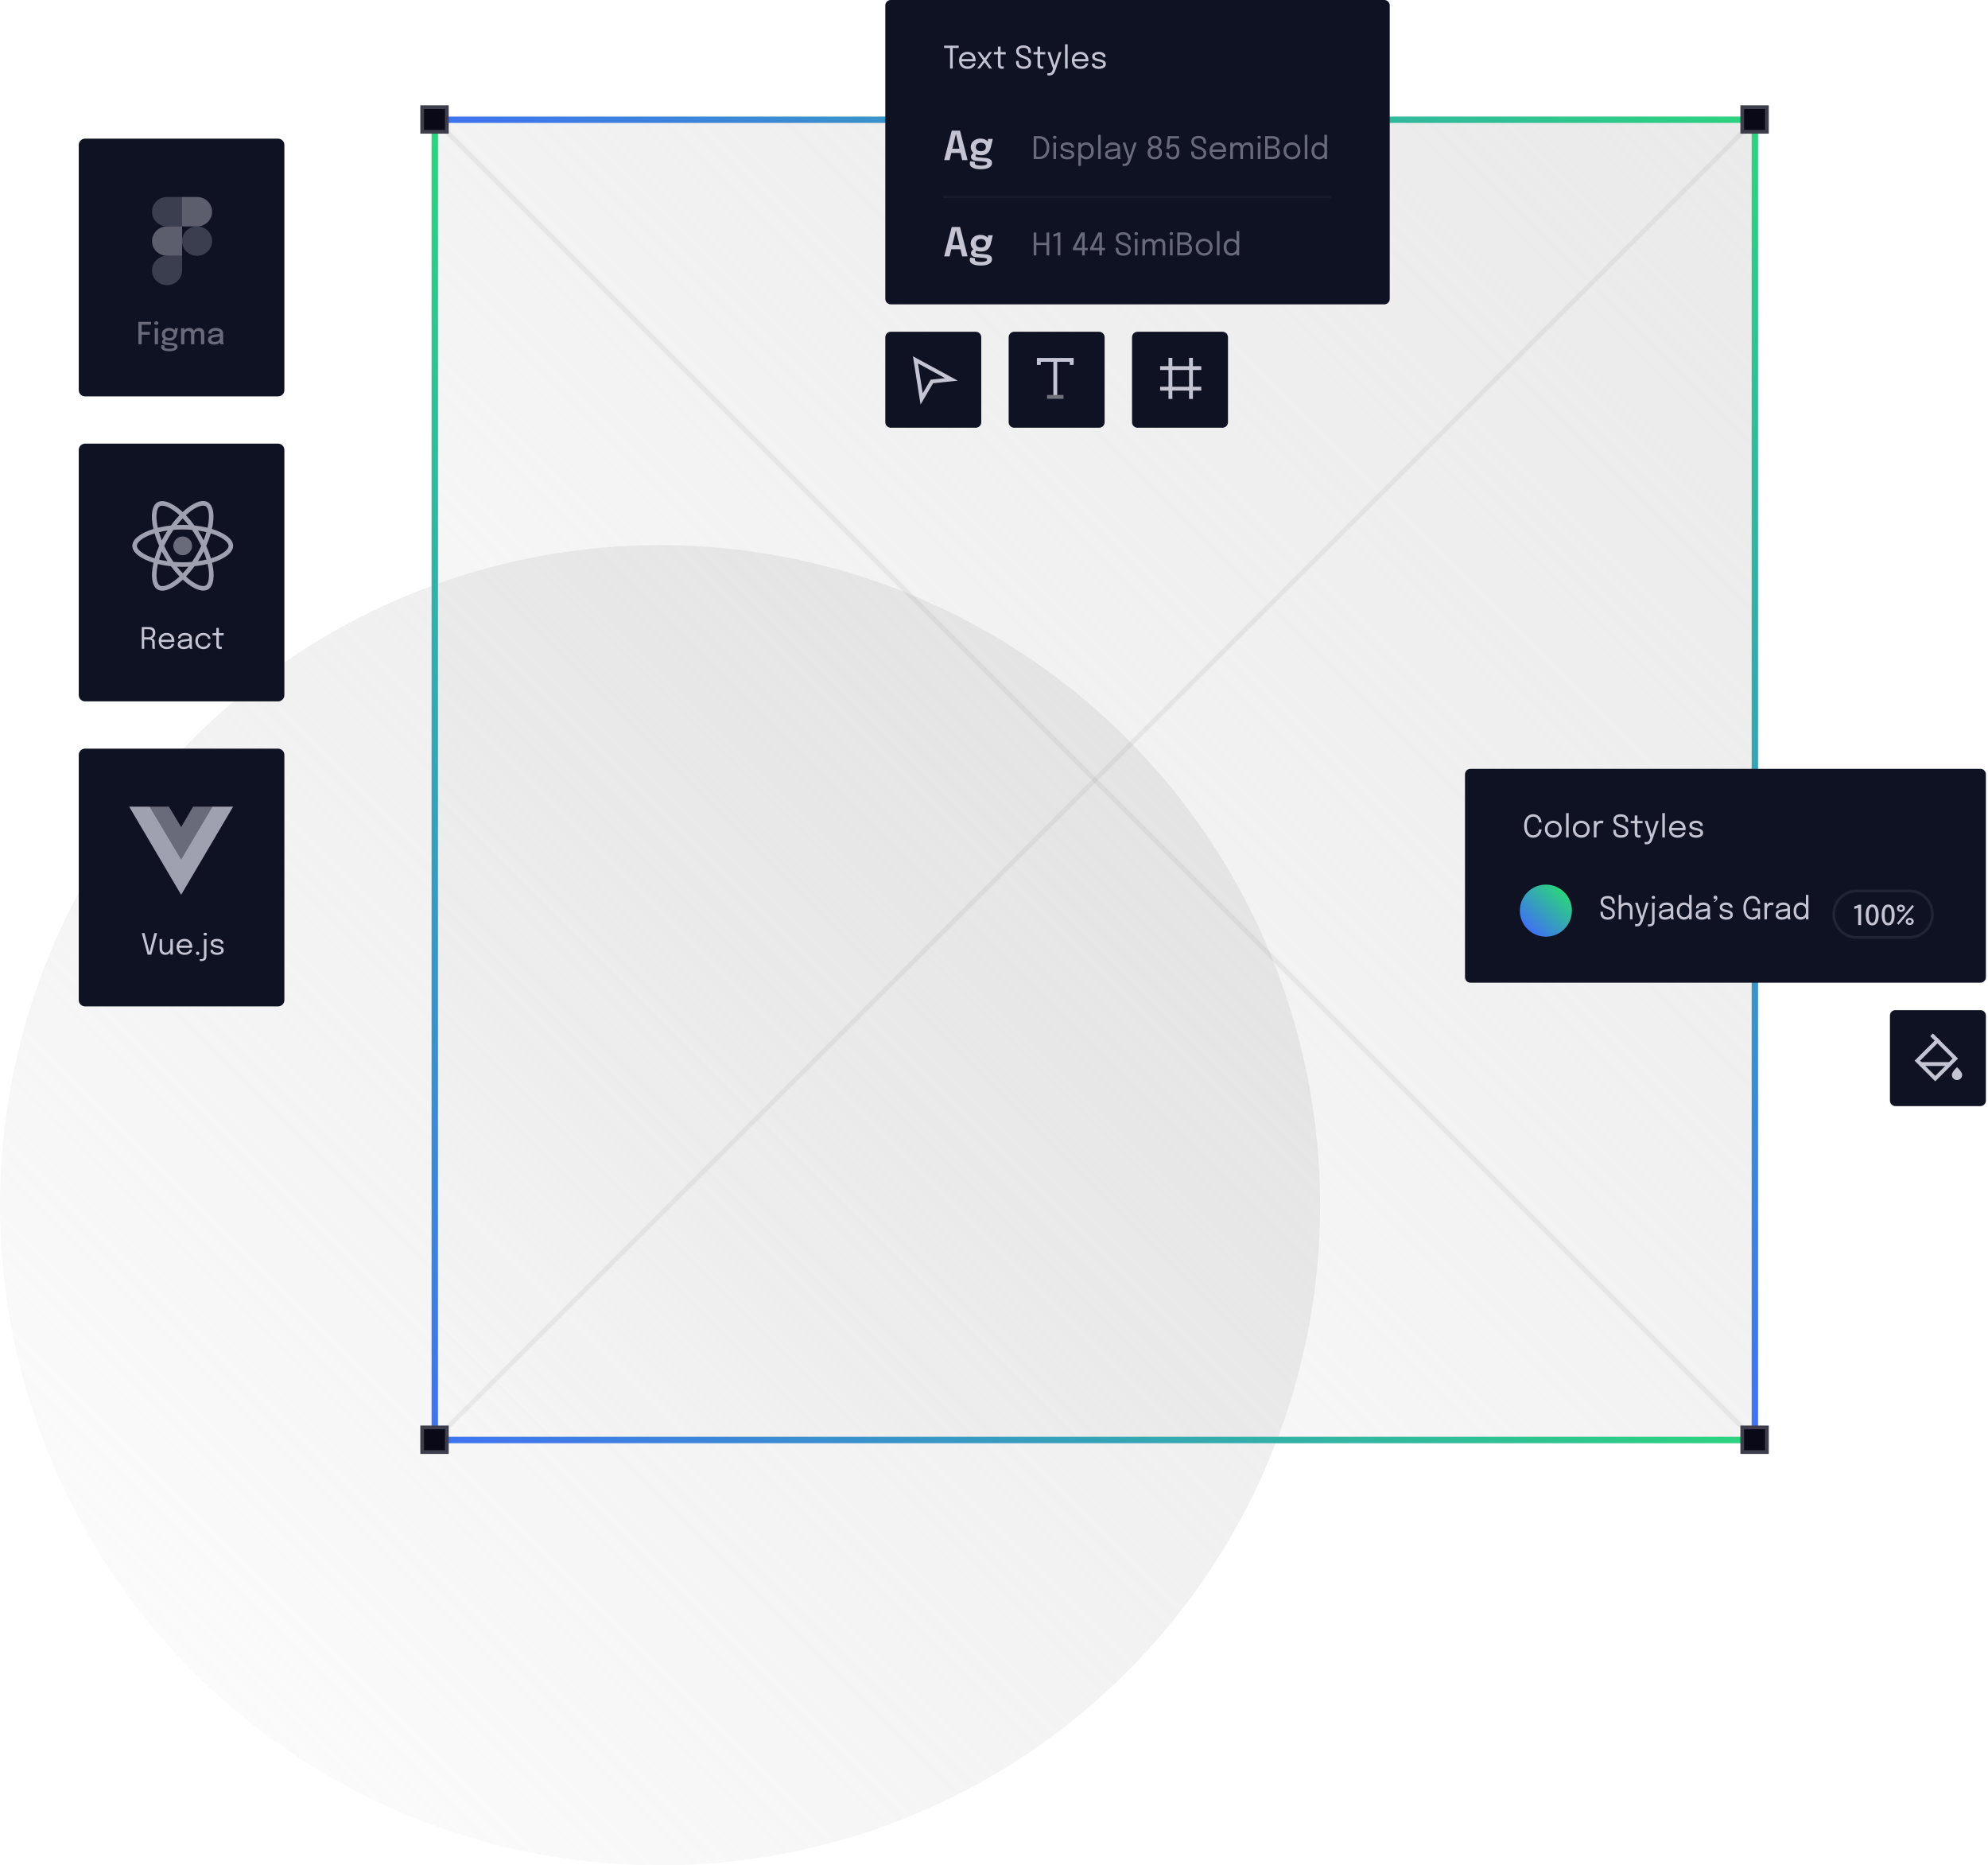 <svg width="631" height="592" viewBox="0 0 631 592" fill="none" xmlns="http://www.w3.org/2000/svg">
<circle cx="209.5" cy="382.5" r="209.5" fill="url(#paint0_linear)"/>
<rect x="138" y="38" width="419" height="419" fill="url(#paint1_linear)" stroke="#D2D2D2" stroke-width="2"/>
<path d="M558 37H137V39H558V37Z" fill="url(#paint2_linear)"/>
<path d="M558 456H137V458H558V456Z" fill="url(#paint3_linear)"/>
<path d="M137 37L137 458L139 458L139 37L137 37Z" fill="url(#paint4_linear)"/>
<path d="M556 37L556 458L558 458L558 37L556 37Z" fill="url(#paint5_linear)"/>
<path opacity="0.1" d="M138 457L557 38" stroke="#72727E" stroke-width="1.479"/>
<path opacity="0.1" d="M557 457L138 38" stroke="#72727E" stroke-width="1.479"/>
<path d="M560.83 34H553V41.83H560.83V34Z" fill="#090918" stroke="#3D3D4B" stroke-width="1.178"/>
<path d="M141.83 34H134V41.83H141.83V34Z" fill="#090918" stroke="#3D3D4B" stroke-width="1.178"/>
<path d="M141.83 453H134V460.83H141.83V453Z" fill="#090918" stroke="#3D3D4B" stroke-width="1.178"/>
<path d="M560.83 453H553V460.83H560.83V453Z" fill="#090918" stroke="#3D3D4B" stroke-width="1.178"/>
<path d="M439.37 0H282.74C281.779 0 281 0.779 281 1.74V94.848C281 95.809 281.779 96.588 282.74 96.588H439.37C440.331 96.588 441.11 95.809 441.11 94.848V1.74C441.11 0.779 440.331 0 439.37 0Z" fill="#0E1223"/>
<path opacity="0.5" d="M328.1 50.477V43.218H329.921C330.558 43.218 331.11 43.364 331.58 43.655C332.053 43.948 332.416 44.366 332.672 44.911C332.931 45.452 333.061 46.097 333.061 46.844C333.061 47.593 332.931 48.239 332.672 48.784C332.416 49.325 332.053 49.744 331.58 50.039C331.11 50.331 330.558 50.477 329.921 50.477H328.1ZM329.822 43.956H328.946V49.739H329.822C330.289 49.739 330.7 49.622 331.058 49.39C331.419 49.153 331.701 48.819 331.905 48.386C332.108 47.952 332.21 47.439 332.21 46.844C332.21 46.248 332.108 45.734 331.905 45.304C331.701 44.871 331.419 44.538 331.058 44.305C330.7 44.072 330.289 43.956 329.822 43.956ZM334.779 44.05C334.625 44.05 334.49 44.007 334.375 43.922C334.264 43.833 334.208 43.713 334.208 43.562C334.208 43.414 334.264 43.298 334.375 43.212C334.49 43.124 334.625 43.079 334.779 43.079C334.933 43.079 335.066 43.124 335.177 43.212C335.29 43.298 335.345 43.414 335.345 43.562C335.345 43.713 335.29 43.833 335.177 43.922C335.066 44.007 334.933 44.05 334.779 44.05ZM334.36 50.477V45.25H335.188V50.477H334.36ZM338.741 50.576C338.325 50.576 337.95 50.517 337.615 50.398C337.283 50.281 337.02 50.108 336.827 49.881C336.637 49.652 336.542 49.373 336.542 49.045V48.892H337.383V49.001C337.383 49.266 337.506 49.47 337.752 49.611C337.998 49.749 338.335 49.818 338.762 49.818C339.152 49.818 339.479 49.759 339.74 49.64C340.003 49.522 340.135 49.338 340.135 49.09C340.135 48.817 340.007 48.623 339.751 48.508C339.498 48.391 339.119 48.289 338.614 48.204C338.259 48.141 337.931 48.052 337.629 47.937C337.327 47.823 337.083 47.663 336.896 47.461C336.712 47.257 336.62 46.991 336.62 46.663C336.62 46.344 336.714 46.075 336.901 45.856C337.091 45.632 337.347 45.464 337.669 45.349C337.991 45.23 338.348 45.171 338.741 45.171C339.123 45.171 339.473 45.232 339.795 45.354C340.116 45.475 340.374 45.652 340.568 45.886C340.765 46.114 340.863 46.399 340.863 46.737V46.835H340.026V46.761C340.026 46.571 339.966 46.415 339.844 46.294C339.723 46.169 339.566 46.077 339.371 46.018C339.178 45.956 338.971 45.925 338.752 45.925C338.545 45.925 338.341 45.947 338.141 45.993C337.941 46.036 337.776 46.108 337.644 46.21C337.513 46.312 337.448 46.451 337.448 46.629C337.448 46.894 337.583 47.085 337.856 47.2C338.128 47.314 338.493 47.414 338.949 47.5C339.312 47.565 339.647 47.654 339.953 47.765C340.257 47.877 340.502 48.034 340.685 48.238C340.87 48.438 340.961 48.707 340.961 49.045C340.961 49.383 340.859 49.666 340.656 49.896C340.456 50.123 340.187 50.294 339.849 50.409C339.514 50.52 339.145 50.576 338.741 50.576ZM342.261 52.629V45.25H343.098V45.91C343.314 45.677 343.572 45.497 343.871 45.369C344.172 45.237 344.487 45.171 344.816 45.171C345.239 45.171 345.63 45.276 345.987 45.486C346.345 45.693 346.632 45.997 346.849 46.397C347.065 46.797 347.173 47.285 347.173 47.859C347.173 48.443 347.066 48.938 346.853 49.345C346.64 49.749 346.355 50.055 345.997 50.266C345.639 50.472 345.246 50.576 344.816 50.576C344.487 50.576 344.172 50.509 343.871 50.374C343.572 50.239 343.314 50.054 343.098 49.818V52.629H342.261ZM343.103 48.248C343.103 48.53 343.177 48.788 343.325 49.021C343.475 49.253 343.672 49.438 343.915 49.577C344.158 49.714 344.418 49.783 344.698 49.783C345.16 49.783 345.544 49.626 345.849 49.31C346.158 48.992 346.312 48.508 346.312 47.859C346.312 47.206 346.16 46.724 345.854 46.412C345.549 46.097 345.163 45.94 344.698 45.94C344.418 45.94 344.158 46.008 343.915 46.146C343.672 46.281 343.475 46.462 343.325 46.692C343.177 46.922 343.103 47.179 343.103 47.465H343.098V48.204H343.103V48.248ZM349.382 42.784V50.477H348.554V42.784H349.382ZM352.739 50.576C352.142 50.576 351.663 50.438 351.301 50.162C350.941 49.883 350.76 49.498 350.76 49.006C350.76 48.493 350.956 48.108 351.346 47.849C351.737 47.587 352.253 47.424 352.896 47.361C353.54 47.296 353.997 47.232 354.27 47.17C354.542 47.104 354.679 46.999 354.679 46.855V46.84C354.679 46.538 354.555 46.314 354.309 46.166C354.063 46.014 353.707 45.94 353.241 45.94C352.756 45.94 352.378 46.025 352.109 46.195C351.84 46.362 351.705 46.635 351.705 47.012H350.879C350.879 46.622 350.979 46.29 351.179 46.018C351.379 45.742 351.656 45.532 352.011 45.388C352.368 45.243 352.78 45.171 353.246 45.171C353.673 45.171 354.056 45.237 354.398 45.369C354.742 45.497 355.014 45.688 355.215 45.944C355.418 46.197 355.52 46.51 355.52 46.885V49.493C355.52 49.608 355.524 49.719 355.535 49.827C355.544 49.936 355.561 50.031 355.584 50.113C355.613 50.211 355.646 50.292 355.683 50.354C355.718 50.413 355.748 50.454 355.771 50.477H354.929C354.88 50.428 354.824 50.318 354.762 50.148C354.736 50.075 354.716 49.979 354.703 49.857C354.523 50.074 354.264 50.248 353.93 50.379C353.595 50.51 353.198 50.576 352.739 50.576ZM352.872 49.823C353.21 49.823 353.515 49.772 353.788 49.67C354.06 49.565 354.277 49.411 354.437 49.207C354.598 49.004 354.679 48.751 354.679 48.449V47.789C354.468 47.856 354.225 47.91 353.949 47.952C353.674 47.991 353.391 48.024 353.098 48.05C352.603 48.097 352.229 48.184 351.976 48.312C351.727 48.44 351.602 48.654 351.602 48.956C351.602 49.534 352.025 49.823 352.872 49.823ZM356.877 52.682C356.745 52.682 356.626 52.674 356.517 52.658C356.409 52.644 356.342 52.631 356.315 52.618V51.89C356.358 51.91 356.428 51.926 356.528 51.939C356.626 51.952 356.724 51.959 356.823 51.959C357.134 51.959 357.377 51.864 357.551 51.673C357.729 51.483 357.864 51.248 357.96 50.969L358.117 50.507L356.315 45.25H357.192L358.58 49.566L359.938 45.25H360.799L358.885 50.926C358.777 51.243 358.646 51.536 358.491 51.801C358.34 52.067 358.137 52.28 357.881 52.441C357.628 52.602 357.293 52.682 356.877 52.682ZM366.528 50.576C366.056 50.576 365.65 50.487 365.308 50.309C364.967 50.129 364.705 49.88 364.52 49.562C364.337 49.24 364.245 48.869 364.245 48.449C364.245 48.072 364.307 47.759 364.432 47.509C364.557 47.26 364.716 47.065 364.909 46.924C365.103 46.783 365.302 46.686 365.505 46.633C365.331 46.594 365.161 46.509 364.993 46.377C364.826 46.246 364.688 46.066 364.579 45.836C364.471 45.603 364.417 45.319 364.417 44.984C364.417 44.604 364.511 44.276 364.698 44C364.888 43.721 365.142 43.507 365.461 43.355C365.779 43.205 366.135 43.129 366.528 43.129C366.923 43.129 367.279 43.205 367.597 43.355C367.918 43.507 368.172 43.721 368.359 44C368.546 44.276 368.64 44.604 368.64 44.984C368.64 45.319 368.586 45.603 368.478 45.836C368.37 46.066 368.231 46.246 368.064 46.377C367.897 46.509 367.727 46.594 367.553 46.633C367.759 46.686 367.957 46.783 368.148 46.924C368.342 47.065 368.5 47.26 368.626 47.509C368.75 47.759 368.813 48.072 368.813 48.449C368.813 48.869 368.72 49.24 368.537 49.562C368.353 49.88 368.09 50.129 367.749 50.309C367.408 50.487 367.001 50.576 366.528 50.576ZM366.528 46.288C366.912 46.288 367.225 46.175 367.464 45.949C367.703 45.723 367.823 45.421 367.823 45.043C367.823 44.761 367.762 44.535 367.641 44.364C367.52 44.194 367.36 44.07 367.164 43.996C366.967 43.916 366.755 43.877 366.528 43.877C366.302 43.877 366.091 43.916 365.894 43.996C365.697 44.07 365.537 44.194 365.416 44.364C365.295 44.535 365.235 44.761 365.235 45.043C365.235 45.421 365.352 45.723 365.589 45.949C365.828 46.175 366.141 46.288 366.528 46.288ZM366.528 49.837C366.923 49.837 367.257 49.727 367.533 49.508C367.812 49.284 367.951 48.935 367.951 48.459C367.951 48.026 367.822 47.676 367.562 47.411C367.303 47.142 366.958 47.007 366.528 47.007C366.099 47.007 365.754 47.142 365.495 47.411C365.235 47.676 365.107 48.026 365.107 48.459C365.107 48.935 365.244 49.284 365.52 49.508C365.798 49.727 366.135 49.837 366.528 49.837ZM374.23 43.951H371.395L371.139 46.343C371.153 46.29 371.208 46.216 371.307 46.121C371.408 46.026 371.56 45.94 371.76 45.86C371.96 45.782 372.214 45.742 372.522 45.742C373.12 45.742 373.572 45.956 373.881 46.382C374.193 46.809 374.349 47.372 374.349 48.071C374.349 48.881 374.165 49.501 373.797 49.931C373.43 50.361 372.915 50.576 372.252 50.576C371.773 50.576 371.379 50.483 371.071 50.3C370.762 50.113 370.534 49.859 370.387 49.537C370.239 49.212 370.165 48.845 370.165 48.434V48.419H370.997V48.434C371 48.93 371.112 49.288 371.332 49.508C371.555 49.727 371.864 49.837 372.262 49.837C372.642 49.837 372.944 49.694 373.167 49.409C373.391 49.121 373.502 48.679 373.502 48.085C373.502 47.561 373.405 47.161 373.211 46.889C373.022 46.617 372.741 46.481 372.37 46.481C372.131 46.481 371.92 46.529 371.74 46.623C371.56 46.716 371.41 46.829 371.292 46.963C371.177 47.098 371.095 47.226 371.046 47.347L370.239 47.14L370.687 43.218H374.23V43.951ZM380.475 50.576C379.724 50.576 379.136 50.397 378.713 50.039C378.293 49.679 378.083 49.136 378.083 48.415V48.08H378.925V48.4C378.925 48.902 379.056 49.264 379.318 49.488C379.581 49.708 379.963 49.818 380.465 49.818C380.984 49.818 381.376 49.729 381.642 49.552C381.908 49.375 382.04 49.088 382.04 48.691C382.04 48.412 381.963 48.18 381.809 47.997C381.658 47.809 381.448 47.652 381.179 47.524C380.91 47.393 380.596 47.273 380.239 47.165C379.835 47.04 379.474 46.883 379.156 46.692C378.841 46.502 378.592 46.268 378.408 45.988C378.228 45.706 378.137 45.364 378.137 44.96C378.137 44.369 378.349 43.916 378.772 43.601C379.195 43.286 379.748 43.129 380.431 43.129C381.156 43.129 381.734 43.298 382.164 43.636C382.593 43.974 382.808 44.487 382.808 45.176V45.545H381.966V45.211C381.966 44.732 381.836 44.392 381.578 44.192C381.319 43.989 380.941 43.887 380.446 43.887C379.97 43.887 379.602 43.97 379.343 44.138C379.084 44.305 378.954 44.58 378.954 44.96C378.954 45.245 379.033 45.482 379.19 45.669C379.351 45.852 379.57 46.01 379.845 46.141C380.12 46.269 380.435 46.392 380.79 46.51C381.22 46.651 381.589 46.812 381.897 46.992C382.209 47.17 382.447 47.391 382.611 47.657C382.779 47.923 382.862 48.258 382.862 48.661C382.862 49.264 382.651 49.736 382.227 50.074C381.804 50.409 381.22 50.576 380.475 50.576ZM389.097 48.834C389.074 49.112 388.965 49.386 388.767 49.655C388.574 49.921 388.295 50.142 387.931 50.32C387.566 50.494 387.118 50.581 386.588 50.581C386.062 50.581 385.6 50.466 385.2 50.236C384.799 50.007 384.484 49.688 384.255 49.281C384.028 48.875 383.914 48.406 383.914 47.878C383.914 47.344 384.029 46.874 384.259 46.471C384.489 46.064 384.805 45.745 385.209 45.516C385.613 45.286 386.073 45.171 386.592 45.171C387.12 45.171 387.578 45.286 387.965 45.516C388.352 45.745 388.651 46.06 388.861 46.461C389.071 46.858 389.176 47.311 389.176 47.819C389.176 47.872 389.175 47.941 389.171 48.026C389.168 48.111 389.163 48.169 389.156 48.199H384.746C384.809 48.704 385.004 49.099 385.332 49.385C385.66 49.67 386.087 49.813 386.612 49.813C386.983 49.813 387.286 49.764 387.522 49.666C387.759 49.564 387.935 49.437 388.054 49.286C388.176 49.136 388.244 48.984 388.261 48.834H389.097ZM386.602 45.929C386.113 45.929 385.703 46.066 385.372 46.338C385.04 46.607 384.837 46.978 384.761 47.45H388.276C388.246 47.031 388.09 46.673 387.808 46.377C387.526 46.079 387.124 45.929 386.602 45.929ZM390.481 50.477V45.25H391.317V45.919C391.491 45.693 391.706 45.513 391.962 45.378C392.218 45.241 392.506 45.171 392.828 45.171C393.235 45.171 393.565 45.256 393.817 45.427C394.07 45.598 394.254 45.829 394.369 46.121C394.536 45.842 394.759 45.614 395.038 45.437C395.317 45.26 395.643 45.171 396.018 45.171C396.581 45.171 397.009 45.334 397.297 45.658C397.589 45.984 397.735 46.42 397.735 46.968V50.477H396.898V47.244C396.898 47.116 396.89 46.978 396.874 46.831C396.857 46.683 396.816 46.544 396.751 46.416C396.685 46.286 396.581 46.179 396.436 46.097C396.294 46.012 396.096 45.969 395.84 45.969C395.502 45.969 395.238 46.051 395.048 46.215C394.858 46.379 394.723 46.579 394.644 46.816C394.565 47.052 394.526 47.28 394.526 47.5V50.477H393.694V47.263C393.694 47.135 393.685 46.998 393.665 46.85C393.648 46.699 393.607 46.558 393.542 46.427C393.476 46.292 393.373 46.182 393.231 46.097C393.094 46.012 392.901 45.969 392.656 45.969C392.325 45.969 392.06 46.053 391.863 46.22C391.667 46.384 391.526 46.589 391.44 46.835C391.358 47.081 391.317 47.327 391.317 47.574V50.477H390.481ZM399.657 44.05C399.503 44.05 399.369 44.007 399.254 43.922C399.142 43.833 399.087 43.713 399.087 43.562C399.087 43.414 399.142 43.298 399.254 43.212C399.369 43.124 399.503 43.079 399.657 43.079C399.811 43.079 399.945 43.124 400.056 43.212C400.167 43.298 400.223 43.414 400.223 43.562C400.223 43.713 400.167 43.833 400.056 43.922C399.945 44.007 399.811 44.05 399.657 44.05ZM399.239 50.477V45.25H400.066V50.477H399.239ZM403.974 43.218C404.647 43.218 405.167 43.359 405.535 43.641C405.902 43.92 406.086 44.354 406.086 44.945C406.086 45.319 406.009 45.632 405.855 45.886C405.703 46.134 405.508 46.325 405.269 46.456C405.032 46.584 404.786 46.655 404.53 46.668C404.81 46.674 405.08 46.738 405.343 46.859C405.605 46.978 405.82 47.168 405.988 47.431C406.158 47.689 406.244 48.036 406.244 48.469C406.244 49.106 406.051 49.599 405.668 49.951C405.287 50.302 404.71 50.477 403.935 50.477H401.563V43.218H403.974ZM403.772 43.956H402.375V46.328H403.581C404.106 46.328 404.514 46.223 404.806 46.014C405.099 45.799 405.244 45.486 405.244 45.073C405.244 44.663 405.11 44.374 404.841 44.207C404.571 44.039 404.215 43.956 403.772 43.956ZM403.772 49.739C404.271 49.739 404.665 49.629 404.954 49.409C405.243 49.19 405.387 48.861 405.387 48.425C405.387 48.071 405.305 47.795 405.141 47.598C404.977 47.401 404.76 47.263 404.491 47.185C404.226 47.102 403.937 47.061 403.625 47.061H402.375V49.739H403.772ZM410.077 50.571C409.552 50.571 409.087 50.454 408.684 50.222C408.283 49.985 407.968 49.664 407.739 49.257C407.512 48.847 407.399 48.38 407.399 47.859C407.399 47.337 407.512 46.874 407.739 46.471C407.968 46.067 408.283 45.751 408.684 45.521C409.087 45.291 409.552 45.176 410.077 45.176C410.602 45.176 411.064 45.291 411.465 45.521C411.868 45.751 412.183 46.067 412.41 46.471C412.639 46.874 412.754 47.337 412.754 47.859C412.754 48.38 412.639 48.847 412.41 49.257C412.183 49.664 411.868 49.985 411.465 50.222C411.064 50.454 410.602 50.571 410.077 50.571ZM410.077 49.803C410.438 49.803 410.756 49.722 411.031 49.562C411.307 49.401 411.522 49.175 411.676 48.882C411.834 48.591 411.913 48.249 411.913 47.859C411.913 47.468 411.834 47.131 411.676 46.844C411.522 46.556 411.307 46.335 411.031 46.181C410.756 46.023 410.438 45.944 410.077 45.944C409.719 45.944 409.401 46.023 409.122 46.181C408.846 46.335 408.63 46.556 408.472 46.844C408.318 47.131 408.241 47.468 408.241 47.859C408.241 48.249 408.318 48.591 408.472 48.882C408.63 49.175 408.846 49.401 409.122 49.562C409.401 49.722 409.719 49.803 410.077 49.803ZM414.962 42.784V50.477H414.135V42.784H414.962ZM418.649 50.576C418.219 50.576 417.826 50.472 417.468 50.266C417.11 50.055 416.825 49.749 416.611 49.345C416.398 48.938 416.292 48.443 416.292 47.859C416.292 47.285 416.399 46.797 416.616 46.397C416.833 45.997 417.12 45.693 417.478 45.486C417.835 45.276 418.226 45.171 418.649 45.171C418.977 45.171 419.29 45.237 419.589 45.369C419.888 45.497 420.145 45.675 420.362 45.905V42.784H421.204V50.477H420.362V49.823C420.152 50.055 419.899 50.239 419.603 50.374C419.308 50.509 418.99 50.576 418.649 50.576ZM418.767 49.783C419.059 49.783 419.325 49.713 419.564 49.572C419.807 49.431 420.001 49.242 420.145 49.006C420.29 48.766 420.362 48.499 420.362 48.204V47.465C420.362 47.179 420.286 46.922 420.135 46.692C419.988 46.462 419.792 46.281 419.549 46.146C419.307 46.008 419.046 45.94 418.767 45.94C418.301 45.94 417.915 46.097 417.611 46.412C417.305 46.724 417.153 47.206 417.153 47.859C417.153 48.508 417.305 48.992 417.611 49.31C417.919 49.626 418.304 49.783 418.767 49.783Z" fill="#C4C4D3"/>
<path d="M304.299 15.232H302.394V21.754H301.558V15.232H299.657V14.494H304.299V15.232ZM309.583 20.11C309.561 20.389 309.45 20.663 309.253 20.932C309.06 21.198 308.781 21.419 308.417 21.597C308.053 21.771 307.604 21.858 307.073 21.858C306.548 21.858 306.085 21.743 305.685 21.513C305.285 21.283 304.97 20.965 304.74 20.558C304.514 20.151 304.401 19.684 304.401 19.156C304.401 18.621 304.515 18.152 304.745 17.748C304.975 17.341 305.292 17.022 305.695 16.793C306.098 16.564 306.559 16.449 307.078 16.449C307.606 16.449 308.064 16.564 308.451 16.793C308.838 17.022 309.137 17.337 309.347 17.738C309.557 18.135 309.662 18.588 309.662 19.097C309.662 19.149 309.661 19.218 309.657 19.303C309.654 19.388 309.649 19.446 309.642 19.475H305.232C305.295 19.981 305.49 20.376 305.818 20.661C306.146 20.947 306.572 21.089 307.098 21.089C307.469 21.089 307.772 21.041 308.008 20.942C308.245 20.84 308.422 20.714 308.54 20.563C308.661 20.412 308.73 20.261 308.747 20.11H309.583ZM307.088 17.207C306.599 17.207 306.189 17.342 305.857 17.615C305.526 17.884 305.323 18.254 305.247 18.727H308.761C308.732 18.307 308.576 17.95 308.294 17.654C308.012 17.355 307.61 17.207 307.088 17.207ZM313.986 21.754L312.525 19.751L311.049 21.754H310.148L312.107 19.175L310.217 16.527H311.132L312.569 18.515L313.967 16.527H314.868L313.013 19.086L314.907 21.754H313.986ZM318.033 21.833C317.818 21.833 317.612 21.8 317.412 21.734C317.215 21.665 317.054 21.538 316.93 21.35C316.805 21.16 316.743 20.883 316.743 20.518V17.265H315.468V16.527H316.285C316.436 16.527 316.543 16.519 316.605 16.503C316.667 16.483 316.705 16.435 316.718 16.36C316.734 16.281 316.743 16.155 316.743 15.981V14.795H317.584V16.527H319.219V17.265H317.584V20.203C317.584 20.483 317.617 20.701 317.683 20.859C317.751 21.016 317.904 21.095 318.14 21.095C318.235 21.095 318.326 21.087 318.411 21.07C318.496 21.054 318.561 21.037 318.603 21.021V21.749C318.548 21.769 318.469 21.787 318.367 21.804C318.268 21.823 318.157 21.833 318.033 21.833ZM324.888 21.852C324.137 21.852 323.549 21.674 323.126 21.317C322.706 20.955 322.496 20.414 322.496 19.692V19.357H323.337V19.677C323.337 20.179 323.468 20.542 323.731 20.765C323.994 20.985 324.376 21.095 324.878 21.095C325.397 21.095 325.788 21.006 326.055 20.829C326.32 20.652 326.453 20.364 326.453 19.968C326.453 19.688 326.376 19.457 326.222 19.273C326.071 19.086 325.861 18.929 325.592 18.801C325.323 18.669 325.01 18.55 324.652 18.441C324.248 18.317 323.887 18.16 323.569 17.969C323.254 17.779 323.005 17.544 322.821 17.265C322.64 16.983 322.55 16.64 322.55 16.236C322.55 15.646 322.762 15.193 323.185 14.878C323.609 14.563 324.161 14.406 324.843 14.406C325.569 14.406 326.146 14.574 326.576 14.913C327.006 15.251 327.221 15.764 327.221 16.453V16.822H326.379V16.488C326.379 16.008 326.25 15.669 325.99 15.469C325.731 15.265 325.354 15.164 324.858 15.164C324.382 15.164 324.015 15.247 323.756 15.415C323.496 15.582 323.367 15.856 323.367 16.236C323.367 16.522 323.446 16.759 323.603 16.946C323.764 17.129 323.982 17.287 324.258 17.418C324.534 17.546 324.849 17.669 325.203 17.787C325.633 17.928 326.001 18.089 326.31 18.269C326.622 18.447 326.859 18.669 327.024 18.934C327.191 19.199 327.275 19.534 327.275 19.938C327.275 20.542 327.063 21.013 326.64 21.35C326.216 21.685 325.633 21.852 324.888 21.852ZM330.596 21.833C330.383 21.833 330.177 21.8 329.976 21.734C329.78 21.665 329.619 21.538 329.493 21.35C329.369 21.16 329.307 20.883 329.307 20.518V17.265H328.032V16.527H328.849C329 16.527 329.107 16.519 329.169 16.503C329.232 16.483 329.269 16.435 329.282 16.36C329.299 16.281 329.307 16.155 329.307 15.981V14.795H330.149V16.527H331.783V17.265H330.149V20.203C330.149 20.483 330.181 20.701 330.247 20.859C330.316 21.016 330.468 21.095 330.705 21.095C330.8 21.095 330.89 21.087 330.975 21.07C331.061 21.054 331.125 21.037 331.168 21.021V21.749C331.111 21.769 331.033 21.787 330.931 21.804C330.833 21.823 330.721 21.833 330.596 21.833ZM333.012 23.959C332.881 23.959 332.762 23.951 332.653 23.935C332.545 23.922 332.478 23.909 332.451 23.895V23.166C332.494 23.186 332.564 23.203 332.664 23.216C332.762 23.229 332.86 23.236 332.958 23.236C333.27 23.236 333.513 23.14 333.687 22.95C333.864 22.76 334 22.525 334.096 22.247L334.253 21.784L332.451 16.527H333.327L334.715 20.844L336.074 16.527H336.935L335.021 22.202C334.912 22.52 334.781 22.812 334.627 23.078C334.476 23.344 334.272 23.557 334.017 23.718C333.764 23.879 333.429 23.959 333.012 23.959ZM338.879 14.061V21.754H338.052V14.061H338.879ZM345.392 20.11C345.369 20.389 345.259 20.663 345.062 20.932C344.868 21.198 344.59 21.419 344.225 21.597C343.861 21.771 343.414 21.858 342.882 21.858C342.356 21.858 341.894 21.743 341.494 21.513C341.094 21.283 340.779 20.965 340.549 20.558C340.323 20.151 340.209 19.684 340.209 19.156C340.209 18.621 340.324 18.152 340.553 17.748C340.783 17.341 341.1 17.022 341.504 16.793C341.907 16.564 342.368 16.449 342.886 16.449C343.415 16.449 343.873 16.564 344.26 16.793C344.647 17.022 344.946 17.337 345.156 17.738C345.365 18.135 345.471 18.588 345.471 19.097C345.471 19.149 345.469 19.218 345.465 19.303C345.463 19.388 345.458 19.446 345.451 19.475H341.041C341.103 19.981 341.298 20.376 341.626 20.661C341.955 20.947 342.382 21.089 342.906 21.089C343.277 21.089 343.581 21.041 343.817 20.942C344.053 20.84 344.231 20.714 344.348 20.563C344.47 20.412 344.539 20.261 344.555 20.11H345.392ZM342.897 17.207C342.408 17.207 341.998 17.342 341.666 17.615C341.335 17.884 341.131 18.254 341.055 18.727H344.57C344.54 18.307 344.385 17.95 344.103 17.654C343.82 17.355 343.418 17.207 342.897 17.207ZM348.773 21.852C348.356 21.852 347.981 21.793 347.646 21.675C347.315 21.558 347.052 21.385 346.859 21.159C346.668 20.929 346.573 20.65 346.573 20.322V20.17H347.415V20.277C347.415 20.544 347.537 20.747 347.783 20.887C348.03 21.026 348.367 21.095 348.793 21.095C349.184 21.095 349.51 21.035 349.772 20.917C350.035 20.8 350.166 20.616 350.166 20.366C350.166 20.094 350.038 19.9 349.782 19.785C349.529 19.668 349.151 19.566 348.645 19.48C348.291 19.418 347.963 19.329 347.661 19.214C347.359 19.099 347.114 18.941 346.927 18.737C346.744 18.534 346.651 18.267 346.651 17.939C346.651 17.622 346.745 17.352 346.932 17.133C347.122 16.909 347.379 16.74 347.7 16.625C348.022 16.507 348.38 16.449 348.773 16.449C349.154 16.449 349.505 16.509 349.827 16.631C350.148 16.752 350.405 16.929 350.599 17.162C350.796 17.392 350.894 17.676 350.894 18.013V18.112H350.057V18.038C350.057 17.848 349.997 17.692 349.875 17.57C349.754 17.446 349.597 17.354 349.403 17.294C349.21 17.233 349.003 17.201 348.782 17.201C348.576 17.201 348.373 17.224 348.172 17.27C347.972 17.313 347.807 17.385 347.676 17.487C347.544 17.589 347.479 17.728 347.479 17.905C347.479 18.171 347.615 18.361 347.887 18.476C348.159 18.591 348.524 18.691 348.98 18.776C349.344 18.842 349.679 18.93 349.984 19.042C350.289 19.154 350.533 19.312 350.717 19.514C350.901 19.715 350.993 19.984 350.993 20.322C350.993 20.66 350.891 20.944 350.687 21.174C350.487 21.4 350.218 21.57 349.881 21.685C349.546 21.797 349.177 21.852 348.773 21.852Z" fill="#C4C4D3"/>
<path opacity="0.5" d="M333.027 73.786V81.046H332.185V77.792H328.942V81.046H328.1V73.786H328.942V77.054H332.185V73.786H333.027ZM336.562 73.761V81.046H335.725V74.671C335.699 74.708 335.617 74.755 335.478 74.814C335.344 74.873 335.177 74.931 334.977 74.987C334.78 75.04 334.57 75.077 334.347 75.1V74.342C334.675 74.29 334.972 74.206 335.237 74.091C335.507 73.973 335.676 73.863 335.745 73.761H336.562ZM343.463 81.046V79.411H340.55V78.737L343.138 73.761H344.285V78.673H345.264V79.411H344.285V81.046H343.463ZM343.463 78.673V74.81L341.51 78.673H343.463ZM348.933 81.046V79.411H346.02V78.737L348.608 73.761H349.755V78.673H350.734V79.411H349.755V81.046H348.933ZM348.933 78.673V74.81L346.979 78.673H348.933ZM356.529 81.144C355.778 81.144 355.19 80.965 354.767 80.608C354.347 80.247 354.137 79.705 354.137 78.983V78.649H354.979V78.968C354.979 79.471 355.11 79.833 355.372 80.056C355.635 80.276 356.017 80.386 356.519 80.386C357.038 80.386 357.43 80.297 357.695 80.121C357.962 79.943 358.094 79.656 358.094 79.259C358.094 78.98 358.017 78.749 357.862 78.565C357.712 78.378 357.502 78.22 357.233 78.092C356.964 77.962 356.65 77.841 356.293 77.734C355.889 77.608 355.528 77.451 355.21 77.261C354.895 77.071 354.645 76.836 354.462 76.557C354.282 76.274 354.191 75.931 354.191 75.529C354.191 74.938 354.403 74.484 354.826 74.169C355.249 73.854 355.802 73.697 356.485 73.697C357.21 73.697 357.788 73.867 358.218 74.204C358.647 74.542 358.862 75.056 358.862 75.744V76.114H358.02V75.779C358.02 75.3 357.89 74.96 357.632 74.76C357.373 74.557 356.995 74.455 356.5 74.455C356.024 74.455 355.657 74.539 355.397 74.706C355.138 74.873 355.008 75.147 355.008 75.529C355.008 75.814 355.087 76.05 355.244 76.237C355.405 76.421 355.624 76.578 355.899 76.71C356.174 76.837 356.489 76.96 356.844 77.078C357.274 77.219 357.643 77.38 357.951 77.561C358.263 77.738 358.501 77.96 358.665 78.225C358.833 78.492 358.916 78.826 358.916 79.23C358.916 79.833 358.705 80.304 358.281 80.642C357.858 80.977 357.274 81.144 356.529 81.144ZM360.638 74.618C360.483 74.618 360.349 74.575 360.235 74.49C360.123 74.401 360.067 74.282 360.067 74.13C360.067 73.982 360.123 73.867 360.235 73.781C360.349 73.693 360.483 73.648 360.638 73.648C360.792 73.648 360.925 73.693 361.037 73.781C361.148 73.867 361.204 73.982 361.204 74.13C361.204 74.282 361.148 74.401 361.037 74.49C360.925 74.575 360.792 74.618 360.638 74.618ZM360.22 81.046V75.818H361.046V81.046H360.22ZM362.602 81.046V75.818H363.439V76.488C363.613 76.261 363.828 76.081 364.084 75.946C364.34 75.809 364.629 75.74 364.95 75.74C365.357 75.74 365.687 75.825 365.939 75.996C366.192 76.166 366.376 76.398 366.491 76.689C366.658 76.411 366.881 76.183 367.16 76.005C367.439 75.829 367.766 75.74 368.139 75.74C368.704 75.74 369.13 75.902 369.419 76.227C369.712 76.552 369.858 76.989 369.858 77.536V81.046H369.021V77.812C369.021 77.684 369.013 77.546 368.996 77.399C368.98 77.251 368.939 77.113 368.873 76.985C368.807 76.854 368.702 76.747 368.558 76.665C368.417 76.58 368.218 76.537 367.963 76.537C367.624 76.537 367.36 76.619 367.17 76.783C366.979 76.947 366.845 77.147 366.766 77.384C366.688 77.62 366.649 77.849 366.649 78.068V81.046H365.817V77.832C365.817 77.704 365.806 77.566 365.787 77.419C365.771 77.267 365.73 77.126 365.664 76.995C365.598 76.86 365.495 76.75 365.354 76.665C365.216 76.58 365.024 76.537 364.778 76.537C364.446 76.537 364.183 76.621 363.986 76.789C363.788 76.952 363.647 77.158 363.562 77.404C363.48 77.649 363.439 77.895 363.439 78.142V81.046H362.602ZM371.779 74.618C371.625 74.618 371.491 74.575 371.376 74.49C371.264 74.401 371.208 74.282 371.208 74.13C371.208 73.982 371.264 73.867 371.376 73.781C371.491 73.693 371.625 73.648 371.779 73.648C371.934 73.648 372.066 73.693 372.178 73.781C372.29 73.867 372.346 73.982 372.346 74.13C372.346 74.282 372.29 74.401 372.178 74.49C372.066 74.575 371.934 74.618 371.779 74.618ZM371.361 81.046V75.818H372.188V81.046H371.361ZM376.097 73.786C376.769 73.786 377.289 73.927 377.657 74.21C378.024 74.488 378.208 74.923 378.208 75.514C378.208 75.887 378.131 76.201 377.976 76.454C377.826 76.703 377.631 76.893 377.391 77.025C377.155 77.152 376.909 77.223 376.653 77.236C376.931 77.243 377.203 77.306 377.465 77.428C377.727 77.546 377.942 77.736 378.11 77.999C378.28 78.258 378.365 78.605 378.365 79.037C378.365 79.674 378.174 80.168 377.79 80.519C377.409 80.87 376.831 81.046 376.058 81.046H373.685V73.786H376.097ZM375.895 74.525H374.497V76.897H375.703C376.228 76.897 376.636 76.791 376.929 76.582C377.22 76.368 377.366 76.055 377.366 75.642C377.366 75.231 377.232 74.942 376.963 74.775C376.694 74.608 376.338 74.525 375.895 74.525ZM375.895 80.308C376.394 80.308 376.788 80.197 377.076 79.978C377.365 79.758 377.509 79.43 377.509 78.994C377.509 78.639 377.427 78.364 377.263 78.166C377.099 77.969 376.883 77.832 376.614 77.753C376.347 77.671 376.059 77.63 375.747 77.63H374.497V80.308H375.895ZM382.199 81.139C381.674 81.139 381.21 81.023 380.806 80.79C380.406 80.554 380.091 80.232 379.861 79.825C379.635 79.415 379.522 78.949 379.522 78.427C379.522 77.905 379.635 77.443 379.861 77.039C380.091 76.635 380.406 76.319 380.806 76.089C381.21 75.859 381.674 75.744 382.199 75.744C382.724 75.744 383.187 75.859 383.587 76.089C383.991 76.319 384.306 76.635 384.532 77.039C384.762 77.443 384.877 77.905 384.877 78.427C384.877 78.949 384.762 79.415 384.532 79.825C384.306 80.232 383.991 80.554 383.587 80.79C383.187 81.023 382.724 81.139 382.199 81.139ZM382.199 80.371C382.56 80.371 382.878 80.291 383.154 80.13C383.43 79.969 383.645 79.743 383.799 79.451C383.956 79.159 384.034 78.818 384.034 78.427C384.034 78.037 383.956 77.699 383.799 77.413C383.645 77.124 383.43 76.903 383.154 76.749C382.878 76.591 382.56 76.513 382.199 76.513C381.842 76.513 381.523 76.591 381.244 76.749C380.969 76.903 380.752 77.124 380.595 77.413C380.44 77.699 380.363 78.037 380.363 78.427C380.363 78.818 380.44 79.159 380.595 79.451C380.752 79.743 380.969 79.969 381.244 80.13C381.523 80.291 381.842 80.371 382.199 80.371ZM387.084 73.352V81.046H386.257V73.352H387.084ZM390.771 81.144C390.341 81.144 389.947 81.041 389.59 80.834C389.232 80.624 388.947 80.317 388.733 79.913C388.52 79.507 388.413 79.011 388.413 78.427C388.413 77.853 388.522 77.366 388.739 76.965C388.955 76.565 389.242 76.261 389.6 76.055C389.958 75.844 390.348 75.74 390.771 75.74C391.099 75.74 391.413 75.805 391.711 75.937C392.01 76.065 392.267 76.244 392.484 76.474V73.352H393.325V81.046H392.484V80.391C392.274 80.624 392.021 80.808 391.726 80.942C391.431 81.077 391.112 81.144 390.771 81.144ZM390.89 80.352C391.181 80.352 391.447 80.281 391.687 80.14C391.93 79.999 392.123 79.81 392.267 79.574C392.412 79.335 392.484 79.067 392.484 78.772V78.034C392.484 77.748 392.408 77.49 392.258 77.261C392.11 77.031 391.915 76.849 391.672 76.715C391.429 76.576 391.168 76.508 390.89 76.508C390.423 76.508 390.038 76.665 389.732 76.98C389.428 77.292 389.275 77.775 389.275 78.427C389.275 79.077 389.428 79.561 389.732 79.879C390.041 80.195 390.427 80.352 390.89 80.352Z" fill="#C4C4D3"/>
<path d="M299.68 50.812L302.091 41.464H304.723L307.115 50.812H305.4L304.856 48.54H301.945L301.395 50.812H299.68ZM302.268 47.204H304.534L303.407 42.522L302.268 47.204ZM312.866 50.147C313.461 50.202 313.942 50.345 314.309 50.578C314.681 50.805 314.866 51.188 314.866 51.729C314.866 52.34 314.56 52.822 313.948 53.172C313.336 53.526 312.453 53.703 311.297 53.703C310.171 53.703 309.306 53.54 308.703 53.216C308.103 52.891 307.804 52.454 307.804 51.906C307.804 51.75 307.823 51.609 307.86 51.482C307.899 51.355 307.945 51.25 307.999 51.166L309.525 51.387C309.5 51.421 309.474 51.474 309.449 51.545C309.424 51.621 309.411 51.712 309.411 51.818C309.411 52.078 309.586 52.267 309.936 52.38C310.291 52.499 310.761 52.558 311.348 52.558C311.988 52.558 312.476 52.493 312.809 52.361C313.142 52.231 313.309 52.053 313.309 51.83C313.309 51.61 313.21 51.469 313.012 51.406C312.813 51.347 312.577 51.305 312.303 51.28L309.753 51.046C309.297 50.999 308.922 50.864 308.626 50.64C308.335 50.416 308.19 50.121 308.19 49.754C308.19 49.485 308.274 49.24 308.443 49.021C308.616 48.797 308.787 48.632 308.956 48.526C308.395 48.054 308.113 47.432 308.113 46.66C308.113 46.133 308.249 45.669 308.519 45.268C308.789 44.863 309.158 44.546 309.626 44.318C310.095 44.09 310.626 43.976 311.221 43.976C311.732 43.976 312.189 44.068 312.594 44.249C313.003 44.431 313.314 44.658 313.524 44.933L313.619 44.09H315.113L314.505 46.698C314.392 47.187 314.208 47.626 313.955 48.014C313.706 48.402 313.368 48.708 312.942 48.932C312.516 49.156 311.985 49.267 311.348 49.267C310.794 49.267 310.297 49.187 309.854 49.027C309.795 49.077 309.744 49.136 309.702 49.203C309.66 49.271 309.639 49.343 309.639 49.419C309.639 49.55 309.698 49.66 309.816 49.748C309.934 49.833 310.162 49.892 310.499 49.925L312.866 50.147ZM311.341 47.983C311.826 47.983 312.212 47.867 312.499 47.635C312.786 47.402 312.93 47.069 312.93 46.635C312.93 46.213 312.784 45.881 312.493 45.641C312.206 45.401 311.824 45.281 311.348 45.281C310.883 45.281 310.499 45.403 310.196 45.647C309.896 45.892 309.747 46.226 309.747 46.647C309.747 47.073 309.89 47.402 310.177 47.635C310.468 47.867 310.856 47.983 311.341 47.983Z" fill="#C4C4D3"/>
<path d="M299.68 81.38L302.091 72.033H304.723L307.115 81.38H305.4L304.856 79.108H301.945L301.395 81.38H299.68ZM302.268 77.773H304.534L303.407 73.09L302.268 77.773ZM312.866 80.716C313.461 80.77 313.942 80.913 314.309 81.145C314.681 81.374 314.866 81.757 314.866 82.298C314.866 82.909 314.56 83.39 313.948 83.74C313.336 84.094 312.453 84.272 311.297 84.272C310.171 84.272 309.306 84.109 308.703 83.785C308.103 83.459 307.804 83.023 307.804 82.474C307.804 82.319 307.823 82.178 307.86 82.05C307.899 81.924 307.945 81.818 307.999 81.734L309.525 81.956C309.5 81.99 309.474 82.042 309.449 82.114C309.424 82.19 309.411 82.28 309.411 82.386C309.411 82.647 309.586 82.835 309.936 82.949C310.291 83.068 310.761 83.126 311.348 83.126C311.988 83.126 312.476 83.061 312.809 82.93C313.142 82.8 313.309 82.622 313.309 82.399C313.309 82.179 313.21 82.038 313.012 81.975C312.813 81.916 312.577 81.873 312.303 81.848L309.753 81.614C309.297 81.568 308.922 81.433 308.626 81.209C308.335 80.985 308.19 80.691 308.19 80.323C308.19 80.053 308.274 79.808 308.443 79.589C308.616 79.365 308.787 79.201 308.956 79.096C308.395 78.623 308.113 78.001 308.113 77.229C308.113 76.702 308.249 76.237 308.519 75.837C308.789 75.431 309.158 75.115 309.626 74.887C310.095 74.659 310.626 74.545 311.221 74.545C311.732 74.545 312.189 74.636 312.594 74.818C313.003 74.999 313.314 75.227 313.524 75.501L313.619 74.659H315.113L314.505 77.266C314.392 77.756 314.208 78.195 313.955 78.583C313.706 78.971 313.368 79.276 312.942 79.5C312.516 79.724 311.985 79.836 311.348 79.836C310.794 79.836 310.297 79.756 309.854 79.595C309.795 79.646 309.744 79.705 309.702 79.772C309.66 79.84 309.639 79.912 309.639 79.987C309.639 80.119 309.698 80.228 309.816 80.316C309.934 80.401 310.162 80.46 310.499 80.494L312.866 80.716ZM311.341 78.551C311.826 78.551 312.212 78.435 312.499 78.204C312.786 77.971 312.93 77.638 312.93 77.203C312.93 76.782 312.784 76.45 312.493 76.21C312.206 75.969 311.824 75.849 311.348 75.849C310.883 75.849 310.499 75.972 310.196 76.216C309.896 76.461 309.747 76.794 309.747 77.216C309.747 77.642 309.89 77.971 310.177 78.204C310.468 78.435 310.856 78.551 311.341 78.551Z" fill="#C4C4D3"/>
<path opacity="0.1" d="M299.281 62.518H422.328" stroke="#72727E" stroke-width="0.703"/>
<path d="M348.871 105.29H321.898C320.937 105.29 320.157 106.069 320.157 107.03V134.005C320.157 134.966 320.937 135.746 321.898 135.746H348.871C349.832 135.746 350.611 134.966 350.611 134.005V107.03C350.611 106.069 349.832 105.29 348.871 105.29Z" fill="#0E1223"/>
<path d="M329.729 115.819V114.209H340.171V115.819" stroke="#C4C4D3" stroke-width="1.223"/>
<path d="M334.95 114.209V125.956" stroke="#C4C4D3" stroke-width="1.223"/>
<path d="M332.34 125.956H337.561" stroke="#72727E" stroke-width="1.223"/>
<path d="M388.029 105.29H361.055C360.094 105.29 359.315 106.069 359.315 107.03V134.005C359.315 134.966 360.094 135.746 361.055 135.746H388.029C388.99 135.746 389.769 134.966 389.769 134.005V107.03C389.769 106.069 388.99 105.29 388.029 105.29Z" fill="#0E1223"/>
<path d="M371.497 113.557V126.609" stroke="#C4C4D3" stroke-width="1.223"/>
<path d="M378.023 113.557V126.609" stroke="#C4C4D3" stroke-width="1.223"/>
<path d="M381.287 116.82H368.234" stroke="#C4C4D3" stroke-width="1.223"/>
<path d="M381.287 123.346H368.234" stroke="#C4C4D3" stroke-width="1.223"/>
<path d="M309.714 105.29H282.74C281.779 105.29 281 106.069 281 107.03V134.005C281 134.966 281.779 135.746 282.74 135.746H309.714C310.675 135.746 311.454 134.966 311.454 134.005V107.03C311.454 106.069 310.675 105.29 309.714 105.29Z" fill="#0E1223"/>
<path d="M290.572 114.209L301.993 120.409L295.793 121.062L292.528 126.609L290.572 114.209Z" stroke="#C4C4D3" stroke-width="1.223"/>
<path d="M628.591 244H466.74C465.779 244 465 244.779 465 245.74V310.133C465 311.094 465.779 311.873 466.74 311.873H628.591C629.552 311.873 630.331 311.094 630.331 310.133V245.74C630.331 244.779 629.552 244 628.591 244Z" fill="#0E1223"/>
<path d="M510.29 291.872C509.571 291.872 509.008 291.691 508.603 291.33C508.201 290.965 508 290.418 508 289.689V289.351H508.806V289.674C508.806 290.181 508.931 290.547 509.183 290.773C509.434 290.995 509.8 291.106 510.281 291.106C510.777 291.106 511.152 291.016 511.407 290.837C511.661 290.658 511.788 290.368 511.788 289.967C511.788 289.685 511.715 289.452 511.567 289.266C511.422 289.077 511.221 288.918 510.964 288.789C510.706 288.656 510.406 288.535 510.064 288.426C509.677 288.3 509.332 288.141 509.027 287.948C508.726 287.756 508.487 287.519 508.311 287.237C508.138 286.952 508.052 286.606 508.052 286.198C508.052 285.601 508.254 285.144 508.66 284.825C509.065 284.507 509.594 284.348 510.248 284.348C510.942 284.348 511.495 284.519 511.906 284.86C512.318 285.202 512.523 285.721 512.523 286.417V286.79H511.718V286.452C511.718 285.968 511.594 285.624 511.345 285.422C511.097 285.217 510.736 285.114 510.262 285.114C509.806 285.114 509.454 285.198 509.206 285.367C508.958 285.537 508.834 285.813 508.834 286.198C508.834 286.486 508.909 286.725 509.06 286.914C509.214 287.1 509.423 287.259 509.687 287.391C509.951 287.521 510.252 287.645 510.592 287.764C511.003 287.907 511.356 288.069 511.652 288.252C511.95 288.431 512.178 288.654 512.335 288.923C512.495 289.191 512.575 289.53 512.575 289.937C512.575 290.547 512.373 291.023 511.967 291.364C511.562 291.703 511.003 291.872 510.29 291.872Z" fill="#C4C4D3"/>
<path d="M513.776 291.772V284H514.577V287.118C514.772 286.902 515.009 286.732 515.289 286.606C515.571 286.476 515.882 286.412 516.221 286.412C516.821 286.412 517.294 286.602 517.64 286.984C517.988 287.365 518.163 287.892 518.163 288.565V291.772H517.362V288.754C517.362 288.247 517.258 287.864 517.051 287.605C516.847 287.347 516.521 287.217 516.075 287.217C515.629 287.217 515.268 287.352 514.992 287.62C514.715 287.885 514.577 288.22 514.577 288.625V291.772H513.776Z" fill="#C4C4D3"/>
<path d="M519.522 294C519.397 294 519.282 293.992 519.178 293.975C519.075 293.962 519.01 293.949 518.985 293.935V293.199C519.026 293.219 519.093 293.236 519.188 293.249C519.282 293.262 519.376 293.269 519.47 293.269C519.769 293.269 520.001 293.173 520.168 292.981C520.337 292.788 520.468 292.551 520.559 292.27L520.71 291.802L518.985 286.491H519.824L521.152 290.852L522.453 286.491H523.278L521.445 292.225C521.341 292.546 521.215 292.841 521.068 293.11C520.923 293.378 520.728 293.594 520.483 293.756C520.242 293.919 519.921 294 519.522 294Z" fill="#C4C4D3"/>
<path d="M524.8 285.278C524.652 285.278 524.523 285.235 524.413 285.149C524.306 285.059 524.253 284.938 524.253 284.786C524.253 284.636 524.306 284.519 524.413 284.433C524.523 284.343 524.652 284.298 524.8 284.298C524.947 284.298 525.074 284.343 525.181 284.433C525.288 284.519 525.341 284.636 525.341 284.786C525.341 284.938 525.288 285.059 525.181 285.149C525.074 285.235 524.947 285.278 524.8 285.278ZM523.452 293.99C523.27 293.99 523.128 293.978 523.028 293.955V293.309C523.072 293.322 523.133 293.334 523.212 293.344C523.287 293.354 523.367 293.359 523.452 293.359C523.741 293.359 523.95 293.299 524.079 293.18C524.211 293.063 524.294 292.918 524.328 292.742C524.363 292.566 524.38 292.392 524.38 292.22V286.491H525.181V292.255C525.181 292.473 525.161 292.686 525.12 292.891C525.082 293.097 525.005 293.282 524.889 293.448C524.773 293.614 524.6 293.745 524.371 293.841C524.141 293.94 523.835 293.99 523.452 293.99Z" fill="#C4C4D3"/>
<path d="M528.436 291.872C527.864 291.872 527.406 291.732 527.06 291.454C526.714 291.172 526.542 290.783 526.542 290.285C526.542 289.768 526.729 289.379 527.102 289.117C527.476 288.852 527.971 288.688 528.587 288.625C529.202 288.558 529.641 288.494 529.901 288.431C530.162 288.364 530.292 288.258 530.292 288.112V288.097C530.292 287.792 530.175 287.565 529.939 287.416C529.703 287.264 529.363 287.187 528.916 287.187C528.452 287.187 528.09 287.274 527.833 287.446C527.575 287.615 527.446 287.89 527.446 288.272H526.655C526.655 287.877 526.751 287.542 526.942 287.267C527.134 286.989 527.399 286.776 527.739 286.631C528.081 286.485 528.475 286.412 528.921 286.412C529.33 286.412 529.697 286.478 530.024 286.611C530.354 286.74 530.614 286.934 530.806 287.192C531.001 287.448 531.098 287.764 531.098 288.142V290.778C531.098 290.894 531.103 291.006 531.112 291.116C531.122 291.225 531.137 291.321 531.159 291.404C531.188 291.504 531.219 291.585 531.254 291.648C531.288 291.708 531.316 291.749 531.338 291.772H530.533C530.486 291.723 530.432 291.611 530.372 291.439C530.347 291.366 530.328 291.268 530.316 291.146C530.143 291.364 529.897 291.54 529.576 291.673C529.256 291.805 528.876 291.872 528.436 291.872ZM528.563 291.111C528.887 291.111 529.179 291.06 529.44 290.957C529.7 290.851 529.908 290.695 530.061 290.489C530.215 290.284 530.292 290.029 530.292 289.724V289.057C530.091 289.123 529.859 289.178 529.595 289.221C529.331 289.261 529.059 289.294 528.78 289.321C528.306 289.367 527.947 289.455 527.706 289.584C527.467 289.714 527.347 289.931 527.347 290.236C527.347 290.819 527.753 291.111 528.563 291.111Z" fill="#C4C4D3"/>
<path d="M534.494 291.872C534.083 291.872 533.706 291.767 533.363 291.558C533.021 291.346 532.748 291.036 532.543 290.629C532.339 290.217 532.237 289.717 532.237 289.127C532.237 288.547 532.341 288.054 532.548 287.65C532.756 287.245 533.03 286.939 533.373 286.73C533.715 286.518 534.089 286.412 534.494 286.412C534.808 286.412 535.108 286.478 535.394 286.611C535.68 286.74 535.927 286.921 536.134 287.153V284H536.94V291.772H536.134V291.111C535.933 291.346 535.691 291.532 535.408 291.668C535.126 291.804 534.821 291.872 534.494 291.872ZM534.607 291.071C534.887 291.071 535.141 291 535.371 290.857C535.603 290.715 535.788 290.524 535.927 290.285C536.065 290.043 536.134 289.773 536.134 289.475V288.729C536.134 288.441 536.062 288.18 535.917 287.948C535.776 287.716 535.589 287.532 535.356 287.396C535.124 287.257 534.874 287.187 534.607 287.187C534.161 287.187 533.792 287.347 533.5 287.665C533.208 287.98 533.062 288.467 533.062 289.127C533.062 289.783 533.208 290.272 533.5 290.594C533.795 290.912 534.164 291.071 534.607 291.071Z" fill="#C4C4D3"/>
<path d="M540.096 291.872C539.524 291.872 539.066 291.732 538.72 291.454C538.375 291.172 538.202 290.783 538.202 290.285C538.202 289.768 538.389 289.379 538.763 289.117C539.136 288.852 539.631 288.688 540.247 288.625C540.862 288.558 541.301 288.494 541.561 288.431C541.822 288.364 541.953 288.258 541.953 288.112V288.097C541.953 287.792 541.835 287.565 541.599 287.416C541.364 287.264 541.023 287.187 540.577 287.187C540.112 287.187 539.75 287.274 539.493 287.446C539.235 287.615 539.107 287.89 539.107 288.272H538.315C538.315 287.877 538.411 287.542 538.602 287.267C538.794 286.989 539.059 286.776 539.399 286.631C539.741 286.485 540.135 286.412 540.581 286.412C540.99 286.412 541.357 286.478 541.684 286.611C542.014 286.74 542.274 286.934 542.466 287.192C542.661 287.448 542.758 287.764 542.758 288.142V290.778C542.758 290.894 542.763 291.006 542.772 291.116C542.782 291.225 542.798 291.321 542.819 291.404C542.848 291.504 542.879 291.585 542.914 291.648C542.948 291.708 542.977 291.749 542.999 291.772H542.193C542.146 291.723 542.092 291.611 542.033 291.439C542.007 291.366 541.989 291.268 541.976 291.146C541.803 291.364 541.557 291.54 541.236 291.673C540.916 291.805 540.536 291.872 540.096 291.872ZM540.223 291.111C540.547 291.111 540.839 291.06 541.1 290.957C541.36 290.851 541.568 290.695 541.722 290.489C541.876 290.284 541.953 290.029 541.953 289.724V289.057C541.751 289.123 541.519 289.178 541.255 289.221C540.991 289.261 540.72 289.294 540.44 289.321C539.966 289.367 539.608 289.455 539.366 289.584C539.127 289.714 539.008 289.931 539.008 290.236C539.008 290.819 539.413 291.111 540.223 291.111Z" fill="#C4C4D3"/>
<path d="M544.411 285.348C544.251 285.348 544.122 285.298 544.025 285.198C543.93 285.099 543.883 284.968 543.883 284.806C543.883 284.643 543.935 284.509 544.039 284.403C544.142 284.293 544.292 284.239 544.486 284.239C544.691 284.239 544.844 284.312 544.948 284.457C545.055 284.6 545.108 284.782 545.108 285.004C545.108 285.217 545.061 285.407 544.967 285.576C544.873 285.742 544.752 285.885 544.604 286.004C544.456 286.12 544.304 286.21 544.147 286.273L544.039 286.034C544.211 285.968 544.365 285.86 544.5 285.711C544.639 285.558 544.709 285.397 544.713 285.228C544.7 285.251 544.667 285.278 544.614 285.308C544.56 285.334 544.493 285.348 544.411 285.348Z" fill="#C4C4D3"/>
<path d="M547.881 291.872C547.482 291.872 547.122 291.812 546.802 291.693C546.485 291.573 546.233 291.399 546.048 291.171C545.866 290.939 545.775 290.657 545.775 290.325V290.171H546.58V290.28C546.58 290.549 546.698 290.755 546.934 290.897C547.169 291.036 547.491 291.106 547.9 291.106C548.274 291.106 548.586 291.046 548.837 290.927C549.089 290.808 549.214 290.622 549.214 290.37C549.214 290.095 549.092 289.899 548.847 289.783C548.605 289.664 548.242 289.561 547.758 289.475C547.419 289.412 547.105 289.322 546.816 289.206C546.527 289.09 546.293 288.93 546.114 288.724C545.938 288.518 545.85 288.25 545.85 287.918C545.85 287.597 545.94 287.325 546.119 287.103C546.301 286.878 546.546 286.707 546.854 286.591C547.162 286.471 547.504 286.412 547.881 286.412C548.245 286.412 548.581 286.473 548.889 286.596C549.197 286.718 549.444 286.897 549.629 287.133C549.818 287.365 549.912 287.652 549.912 287.993V288.092H549.111V288.018C549.111 287.826 549.053 287.668 548.936 287.545C548.82 287.42 548.669 287.327 548.484 287.267C548.299 287.204 548.101 287.173 547.89 287.173C547.693 287.173 547.498 287.196 547.306 287.242C547.115 287.285 546.956 287.358 546.83 287.461C546.705 287.564 546.642 287.705 546.642 287.884C546.642 288.152 546.772 288.344 547.033 288.46C547.294 288.576 547.642 288.678 548.079 288.764C548.428 288.83 548.748 288.92 549.04 289.032C549.332 289.145 549.566 289.304 549.742 289.51C549.918 289.712 550.006 289.984 550.006 290.325C550.006 290.667 549.909 290.953 549.714 291.185C549.522 291.414 549.265 291.587 548.941 291.703C548.621 291.815 548.267 291.872 547.881 291.872Z" fill="#C4C4D3"/>
<path d="M556.165 291.872C555.647 291.872 555.175 291.723 554.751 291.424C554.327 291.126 553.99 290.697 553.738 290.136C553.487 289.576 553.361 288.901 553.361 288.112C553.361 287.323 553.489 286.649 553.743 286.089C553.997 285.528 554.341 285.099 554.775 284.801C555.212 284.499 555.7 284.348 556.24 284.348C556.68 284.348 557.052 284.429 557.357 284.592C557.665 284.751 557.915 284.958 558.106 285.213C558.301 285.465 558.442 285.734 558.53 286.019C558.618 286.301 558.662 286.566 558.662 286.815V286.874H557.88V286.815C557.88 286.546 557.822 286.282 557.706 286.024C557.59 285.765 557.41 285.551 557.169 285.382C556.927 285.21 556.617 285.124 556.24 285.124C555.86 285.124 555.513 285.233 555.199 285.452C554.888 285.671 554.638 286.002 554.45 286.447C554.264 286.887 554.172 287.443 554.172 288.112C554.172 288.795 554.261 289.359 554.44 289.803C554.619 290.244 554.861 290.572 555.166 290.788C555.471 291 555.81 291.106 556.184 291.106C556.558 291.106 556.864 291.038 557.103 290.902C557.345 290.766 557.531 290.597 557.663 290.395C557.795 290.189 557.88 289.987 557.918 289.788V289.017H556.217V288.306H558.643V291.772H558.045L558.003 290.957C557.977 291.006 557.926 291.081 557.847 291.181C557.769 291.28 557.657 291.383 557.513 291.489C557.371 291.595 557.189 291.686 556.966 291.762C556.743 291.835 556.476 291.872 556.165 291.872Z" fill="#C4C4D3"/>
<path d="M560.048 291.772V286.491H560.849V287.182C560.978 286.96 561.157 286.776 561.387 286.631C561.619 286.485 561.907 286.412 562.249 286.412C562.45 286.412 562.613 286.43 562.739 286.466C562.868 286.5 562.948 286.526 562.979 286.546L562.772 287.376C562.741 287.353 562.676 287.323 562.579 287.287C562.485 287.25 562.349 287.232 562.174 287.232C561.825 287.232 561.555 287.318 561.363 287.491C561.171 287.66 561.038 287.872 560.963 288.127C560.887 288.379 560.849 288.631 560.849 288.883V291.772H560.048Z" fill="#C4C4D3"/>
<path d="M565.496 291.872C564.924 291.872 564.466 291.732 564.12 291.454C563.775 291.172 563.602 290.783 563.602 290.285C563.602 289.768 563.789 289.379 564.163 289.117C564.537 288.852 565.031 288.688 565.647 288.625C566.263 288.558 566.701 288.494 566.962 288.431C567.222 288.364 567.353 288.258 567.353 288.112V288.097C567.353 287.792 567.235 287.565 566.999 287.416C566.764 287.264 566.423 287.187 565.977 287.187C565.512 287.187 565.151 287.274 564.893 287.446C564.635 287.615 564.507 287.89 564.507 288.272H563.715C563.715 287.877 563.811 287.542 564.002 287.267C564.194 286.989 564.46 286.776 564.799 286.631C565.141 286.485 565.535 286.412 565.981 286.412C566.39 286.412 566.757 286.478 567.084 286.611C567.414 286.74 567.675 286.934 567.866 287.192C568.061 287.448 568.158 287.764 568.158 288.142V290.778C568.158 290.894 568.163 291.006 568.173 291.116C568.182 291.225 568.198 291.321 568.22 291.404C568.248 291.504 568.279 291.585 568.314 291.648C568.348 291.708 568.377 291.749 568.399 291.772H567.593C567.546 291.723 567.492 291.611 567.433 291.439C567.408 291.366 567.389 291.268 567.376 291.146C567.203 291.364 566.957 291.54 566.636 291.673C566.316 291.805 565.936 291.872 565.496 291.872ZM565.623 291.111C565.947 291.111 566.239 291.06 566.5 290.957C566.761 290.851 566.968 290.695 567.122 290.489C567.276 290.284 567.353 290.029 567.353 289.724V289.057C567.152 289.123 566.919 289.178 566.655 289.221C566.391 289.261 566.12 289.294 565.84 289.321C565.366 289.367 565.008 289.455 564.766 289.584C564.527 289.714 564.408 289.931 564.408 290.236C564.408 290.819 564.813 291.111 565.623 291.111Z" fill="#C4C4D3"/>
<path d="M571.555 291.872C571.143 291.872 570.766 291.767 570.424 291.558C570.081 291.346 569.808 291.036 569.604 290.629C569.4 290.217 569.298 289.717 569.298 289.127C569.298 288.547 569.401 288.054 569.608 287.65C569.816 287.245 570.091 286.939 570.433 286.73C570.775 286.518 571.149 286.412 571.555 286.412C571.869 286.412 572.169 286.478 572.454 286.611C572.74 286.74 572.987 286.921 573.194 287.153V284H574V291.772H573.194V291.111C572.993 291.346 572.751 291.532 572.469 291.668C572.186 291.804 571.881 291.872 571.555 291.872ZM571.668 291.071C571.947 291.071 572.202 291 572.431 290.857C572.663 290.715 572.849 290.524 572.987 290.285C573.125 290.043 573.194 289.773 573.194 289.475V288.729C573.194 288.441 573.122 288.18 572.978 287.948C572.836 287.716 572.649 287.532 572.417 287.396C572.184 287.257 571.935 287.187 571.668 287.187C571.222 287.187 570.852 287.347 570.56 287.665C570.268 287.98 570.122 288.467 570.122 289.127C570.122 289.783 570.268 290.272 570.56 290.594C570.856 290.912 571.225 291.071 571.668 291.071Z" fill="#C4C4D3"/>
<path opacity="0.2" d="M605.967 282.722H589.434C585.349 282.722 582.037 286.034 582.037 290.119C582.037 294.204 585.349 297.515 589.434 297.515H605.967C610.052 297.515 613.363 294.204 613.363 290.119C613.363 286.034 610.052 282.722 605.967 282.722Z" stroke="#72727E" stroke-width="0.87"/>
<path d="M590.728 287.122V293.599H589.782V288.085C589.753 288.117 589.676 288.158 589.554 288.208C589.435 288.257 589.287 288.305 589.112 288.352C588.937 288.396 588.752 288.428 588.56 288.449V287.643C588.846 287.599 589.109 287.525 589.348 287.42C589.59 287.314 589.743 287.215 589.804 287.122H590.728ZM594.247 293.692C593.873 293.692 593.556 293.606 593.293 293.433C593.033 293.261 592.821 293.023 592.658 292.719C592.494 292.413 592.374 292.061 592.298 291.663C592.223 291.264 592.184 290.838 592.184 290.385C592.184 289.932 592.223 289.506 592.298 289.106C592.374 288.703 592.494 288.348 592.658 288.042C592.821 287.735 593.033 287.494 593.293 287.319C593.556 287.144 593.873 287.056 594.247 287.056C594.621 287.056 594.939 287.144 595.202 287.319C595.465 287.494 595.678 287.735 595.842 288.042C596.005 288.348 596.124 288.703 596.197 289.106C596.272 289.506 596.311 289.932 596.311 290.385C596.311 290.838 596.272 291.264 596.197 291.663C596.124 292.061 596.005 292.413 595.842 292.719C595.678 293.023 595.465 293.261 595.202 293.433C594.939 293.606 594.621 293.692 594.247 293.692ZM594.247 292.903C594.983 292.903 595.351 292.064 595.351 290.385C595.351 288.7 594.983 287.857 594.247 287.857C593.511 287.857 593.143 288.7 593.143 290.385C593.143 292.064 593.511 292.903 594.247 292.903ZM599.312 293.692C598.938 293.692 598.619 293.606 598.356 293.433C598.097 293.261 597.885 293.023 597.721 292.719C597.558 292.413 597.438 292.061 597.363 291.663C597.287 291.264 597.249 290.838 597.249 290.385C597.249 289.932 597.287 289.506 597.363 289.106C597.438 288.703 597.558 288.348 597.721 288.042C597.885 287.735 598.097 287.494 598.356 287.319C598.619 287.144 598.938 287.056 599.312 287.056C599.685 287.056 600.004 287.144 600.266 287.319C600.529 287.494 600.742 287.735 600.906 288.042C601.07 288.348 601.188 288.703 601.26 289.106C601.337 289.506 601.374 289.932 601.374 290.385C601.374 290.838 601.337 291.264 601.26 291.663C601.188 292.061 601.07 292.413 600.906 292.719C600.742 293.023 600.529 293.261 600.266 293.433C600.004 293.606 599.685 293.692 599.312 293.692ZM599.312 292.903C600.047 292.903 600.415 292.064 600.415 290.385C600.415 288.7 600.047 287.857 599.312 287.857C598.576 287.857 598.208 288.7 598.208 290.385C598.208 292.064 598.576 292.903 599.312 292.903ZM603.36 289.404C603.138 289.404 602.93 289.357 602.738 289.263C602.548 289.17 602.393 289.039 602.273 288.869C602.156 288.697 602.098 288.492 602.098 288.256C602.098 288.023 602.156 287.82 602.273 287.648C602.393 287.475 602.548 287.342 602.738 287.249C602.93 287.155 603.138 287.109 603.36 287.109C603.587 287.109 603.798 287.155 603.99 287.249C604.186 287.342 604.343 287.475 604.463 287.648C604.586 287.82 604.647 288.023 604.647 288.256C604.647 288.492 604.586 288.697 604.463 288.869C604.343 289.039 604.186 289.17 603.99 289.263C603.798 289.357 603.587 289.404 603.36 289.404ZM607.511 287.656L602.624 293.464L602.089 293.003L606.973 287.2L607.511 287.656ZM603.36 288.777C603.503 288.777 603.636 288.736 603.758 288.654C603.881 288.572 603.942 288.44 603.942 288.256C603.942 288.072 603.881 287.939 603.758 287.857C603.636 287.775 603.503 287.735 603.36 287.735C603.22 287.735 603.091 287.775 602.974 287.857C602.857 287.939 602.799 288.072 602.799 288.256C602.799 288.44 602.857 288.572 602.974 288.654C603.091 288.736 603.22 288.777 603.36 288.777ZM606.141 293.582C605.919 293.582 605.711 293.537 605.519 293.446C605.329 293.352 605.174 293.221 605.055 293.052C604.937 292.88 604.879 292.675 604.879 292.439C604.879 292.202 604.937 291.997 605.055 291.826C605.174 291.654 605.329 291.522 605.519 291.432C605.711 291.338 605.919 291.291 606.141 291.291C606.368 291.291 606.58 291.338 606.776 291.432C606.971 291.522 607.129 291.654 607.249 291.826C607.369 291.997 607.429 292.202 607.429 292.439C607.429 292.675 607.369 292.88 607.249 293.052C607.129 293.221 606.971 293.352 606.776 293.446C606.58 293.537 606.368 293.582 606.141 293.582ZM606.141 292.96C606.284 292.96 606.417 292.919 606.539 292.837C606.662 292.755 606.723 292.623 606.723 292.439C606.723 292.252 606.662 292.119 606.539 292.04C606.417 291.958 606.284 291.917 606.141 291.917C606.001 291.917 605.872 291.958 605.755 292.04C605.639 292.119 605.58 292.252 605.58 292.439C605.58 292.623 605.639 292.755 605.755 292.837C605.872 292.919 606.001 292.96 606.141 292.96Z" fill="#C4C4D3"/>
<path d="M489.298 263.229C489.298 263.521 489.244 263.821 489.135 264.13C489.027 264.435 488.863 264.719 488.643 264.981C488.427 265.241 488.153 265.45 487.821 265.611C487.49 265.772 487.101 265.852 486.655 265.852C486.041 265.852 485.519 265.693 485.09 265.375C484.66 265.054 484.332 264.612 484.105 264.051C483.882 263.49 483.771 262.849 483.771 262.126C483.771 261.402 483.882 260.76 484.105 260.202C484.332 259.641 484.66 259.202 485.09 258.883C485.519 258.565 486.041 258.406 486.655 258.406C487.167 258.406 487.603 258.511 487.964 258.721C488.325 258.931 488.612 259.198 488.825 259.523C489.039 259.847 489.178 260.182 489.244 260.527C489.28 260.701 489.298 260.865 489.298 261.02H488.456C488.456 260.931 488.448 260.829 488.432 260.714C488.392 260.438 488.297 260.184 488.146 259.951C487.998 259.715 487.8 259.526 487.551 259.385C487.301 259.241 487.003 259.169 486.655 259.169C486.044 259.169 485.554 259.419 485.183 259.921C484.812 260.421 484.627 261.155 484.627 262.126C484.627 263.095 484.812 263.831 485.183 264.337C485.554 264.842 486.044 265.095 486.655 265.095C487.042 265.095 487.368 265.002 487.634 264.819C487.903 264.635 488.107 264.401 488.245 264.115C488.386 263.829 488.456 263.534 488.456 263.229H489.298ZM493.02 265.847C492.495 265.847 492.031 265.732 491.627 265.498C491.227 265.262 490.912 264.941 490.682 264.533C490.456 264.123 490.342 263.657 490.342 263.136C490.342 262.614 490.456 262.152 490.682 261.748C490.912 261.344 491.227 261.027 491.627 260.798C492.031 260.568 492.495 260.453 493.02 260.453C493.545 260.453 494.007 260.568 494.408 260.798C494.811 261.027 495.126 261.344 495.353 261.748C495.582 262.152 495.697 262.614 495.697 263.136C495.697 263.657 495.582 264.123 495.353 264.533C495.126 264.941 494.811 265.262 494.408 265.498C494.007 265.732 493.545 265.847 493.02 265.847ZM493.02 265.08C493.381 265.08 493.699 265 493.975 264.839C494.25 264.678 494.465 264.452 494.619 264.159C494.777 263.868 494.856 263.527 494.856 263.136C494.856 262.745 494.777 262.407 494.619 262.122C494.465 261.833 494.25 261.611 493.975 261.457C493.699 261.3 493.381 261.221 493.02 261.221C492.662 261.221 492.344 261.3 492.065 261.457C491.789 261.611 491.573 261.833 491.415 262.122C491.261 262.407 491.184 262.745 491.184 263.136C491.184 263.527 491.261 263.868 491.415 264.159C491.573 264.452 491.789 264.678 492.065 264.839C492.344 265 492.662 265.08 493.02 265.08ZM497.905 258.061V265.754H497.078V258.061H497.905ZM501.912 265.847C501.387 265.847 500.923 265.732 500.519 265.498C500.119 265.262 499.804 264.941 499.574 264.533C499.348 264.123 499.234 263.657 499.234 263.136C499.234 262.614 499.348 262.152 499.574 261.748C499.804 261.344 500.119 261.027 500.519 260.798C500.923 260.568 501.387 260.453 501.912 260.453C502.437 260.453 502.9 260.568 503.3 260.798C503.703 261.027 504.018 261.344 504.245 261.748C504.475 262.152 504.589 262.614 504.589 263.136C504.589 263.657 504.475 264.123 504.245 264.533C504.018 264.941 503.703 265.262 503.3 265.498C502.9 265.732 502.437 265.847 501.912 265.847ZM501.912 265.08C502.273 265.08 502.591 265 502.867 264.839C503.142 264.678 503.357 264.452 503.511 264.159C503.669 263.868 503.748 263.527 503.748 263.136C503.748 262.745 503.669 262.407 503.511 262.122C503.357 261.833 503.142 261.611 502.867 261.457C502.591 261.3 502.273 261.221 501.912 261.221C501.554 261.221 501.236 261.3 500.957 261.457C500.681 261.611 500.465 261.833 500.307 262.122C500.153 262.407 500.076 262.745 500.076 263.136C500.076 263.527 500.153 263.868 500.307 264.159C500.465 264.452 500.681 264.678 500.957 264.839C501.236 265 501.554 265.08 501.912 265.08ZM505.896 265.754V260.527H506.733V261.211C506.867 260.992 507.054 260.809 507.294 260.665C507.537 260.521 507.837 260.449 508.195 260.449C508.405 260.449 508.575 260.466 508.707 260.503C508.841 260.535 508.925 260.562 508.958 260.581L508.741 261.403C508.708 261.38 508.641 261.351 508.539 261.315C508.441 261.279 508.3 261.261 508.116 261.261C507.752 261.261 507.47 261.346 507.269 261.516C507.069 261.684 506.93 261.894 506.851 262.146C506.772 262.396 506.733 262.645 506.733 262.895V265.754H505.896ZM514.454 265.852C513.702 265.852 513.115 265.674 512.692 265.316C512.272 264.955 512.062 264.414 512.062 263.692V263.357H512.903V263.677C512.903 264.179 513.035 264.542 513.297 264.765C513.56 264.985 513.942 265.095 514.444 265.095C514.962 265.095 515.354 265.006 515.62 264.829C515.886 264.652 516.019 264.364 516.019 263.968C516.019 263.688 515.942 263.457 515.788 263.273C515.637 263.086 515.427 262.929 515.158 262.801C514.888 262.669 514.575 262.55 514.217 262.441C513.814 262.317 513.453 262.159 513.135 261.969C512.82 261.779 512.57 261.544 512.387 261.265C512.206 260.983 512.116 260.64 512.116 260.236C512.116 259.646 512.327 259.193 512.751 258.878C513.174 258.563 513.727 258.406 514.409 258.406C515.135 258.406 515.712 258.574 516.142 258.913C516.572 259.251 516.787 259.764 516.787 260.453V260.822H515.945V260.488C515.945 260.008 515.815 259.669 515.556 259.469C515.297 259.265 514.92 259.164 514.424 259.164C513.948 259.164 513.581 259.247 513.322 259.415C513.063 259.582 512.933 259.856 512.933 260.236C512.933 260.522 513.012 260.759 513.169 260.946C513.33 261.129 513.548 261.287 513.824 261.418C514.099 261.546 514.414 261.669 514.769 261.787C515.199 261.928 515.568 262.089 515.876 262.269C516.188 262.447 516.426 262.669 516.59 262.934C516.757 263.199 516.841 263.534 516.841 263.938C516.841 264.542 516.629 265.013 516.206 265.35C515.783 265.685 515.199 265.852 514.454 265.852ZM520.162 265.833C519.949 265.833 519.742 265.8 519.542 265.734C519.345 265.665 519.184 265.537 519.06 265.35C518.935 265.16 518.873 264.883 518.873 264.519V261.265H517.598V260.527H518.415C518.566 260.527 518.673 260.519 518.735 260.503C518.797 260.483 518.835 260.435 518.848 260.36C518.865 260.281 518.873 260.155 518.873 259.981V258.795H519.714V260.527H521.348V261.265H519.714V264.204C519.714 264.483 519.747 264.701 519.813 264.859C519.882 265.016 520.034 265.095 520.271 265.095C520.366 265.095 520.456 265.087 520.541 265.07C520.627 265.054 520.691 265.037 520.733 265.021V265.749C520.677 265.769 520.599 265.787 520.497 265.804C520.399 265.823 520.287 265.833 520.162 265.833ZM522.578 267.959C522.447 267.959 522.327 267.951 522.219 267.935C522.111 267.922 522.044 267.909 522.017 267.895V267.166C522.06 267.186 522.131 267.203 522.229 267.216C522.327 267.229 522.426 267.236 522.524 267.236C522.836 267.236 523.079 267.14 523.253 266.95C523.43 266.76 523.566 266.525 523.661 266.247L523.819 265.784L522.017 260.527H522.893L524.281 264.844L525.64 260.527H526.501L524.587 266.202C524.478 266.52 524.347 266.812 524.193 267.079C524.042 267.344 523.838 267.557 523.583 267.718C523.33 267.879 522.995 267.959 522.578 267.959ZM528.445 258.061V265.754H527.619V258.061H528.445ZM534.958 264.11C534.935 264.389 534.825 264.663 534.628 264.932C534.434 265.198 534.156 265.419 533.791 265.597C533.427 265.771 532.979 265.858 532.448 265.858C531.923 265.858 531.46 265.743 531.06 265.513C530.659 265.283 530.344 264.965 530.115 264.559C529.888 264.151 529.775 263.684 529.775 263.156C529.775 262.621 529.89 262.152 530.12 261.748C530.349 261.341 530.666 261.022 531.069 260.792C531.473 260.564 531.934 260.449 532.453 260.449C532.981 260.449 533.438 260.564 533.826 260.792C534.213 261.022 534.511 261.337 534.721 261.737C534.932 262.135 535.036 262.588 535.036 263.097C535.036 263.149 535.035 263.218 535.032 263.303C535.028 263.388 535.023 263.446 535.017 263.475H530.607C530.669 263.981 530.864 264.376 531.193 264.661C531.521 264.947 531.947 265.089 532.472 265.089C532.843 265.089 533.146 265.041 533.383 264.942C533.619 264.84 533.796 264.714 533.914 264.563C534.036 264.412 534.105 264.261 534.121 264.11H534.958ZM532.462 261.207C531.973 261.207 531.563 261.342 531.232 261.615C530.9 261.884 530.697 262.254 530.622 262.727H534.136C534.106 262.307 533.95 261.95 533.668 261.654C533.386 261.355 532.984 261.207 532.462 261.207ZM538.339 265.852C537.922 265.852 537.546 265.793 537.212 265.675C536.88 265.557 536.618 265.385 536.424 265.159C536.234 264.929 536.139 264.65 536.139 264.322V264.17H536.981V264.277C536.981 264.544 537.104 264.746 537.35 264.887C537.596 265.026 537.932 265.095 538.359 265.095C538.749 265.095 539.076 265.035 539.338 264.917C539.601 264.8 539.732 264.616 539.732 264.366C539.732 264.094 539.604 263.9 539.348 263.785C539.095 263.667 538.716 263.566 538.211 263.48C537.857 263.418 537.528 263.329 537.227 263.214C536.925 263.099 536.68 262.941 536.493 262.737C536.309 262.534 536.218 262.267 536.218 261.939C536.218 261.622 536.311 261.352 536.498 261.133C536.688 260.909 536.944 260.74 537.266 260.625C537.588 260.507 537.945 260.449 538.339 260.449C538.72 260.449 539.071 260.509 539.392 260.631C539.714 260.752 539.971 260.929 540.165 261.162C540.362 261.392 540.46 261.676 540.46 262.013V262.112H539.624V262.039C539.624 261.848 539.563 261.692 539.441 261.57C539.32 261.446 539.163 261.354 538.969 261.295C538.775 261.233 538.569 261.201 538.349 261.201C538.142 261.201 537.939 261.224 537.738 261.27C537.538 261.313 537.373 261.385 537.241 261.487C537.11 261.589 537.044 261.728 537.044 261.905C537.044 262.171 537.181 262.361 537.453 262.476C537.725 262.591 538.09 262.691 538.546 262.776C538.91 262.842 539.245 262.93 539.55 263.042C539.855 263.154 540.099 263.312 540.283 263.514C540.467 263.714 540.559 263.984 540.559 264.322C540.559 264.659 540.457 264.944 540.254 265.174C540.053 265.4 539.784 265.571 539.446 265.685C539.112 265.797 538.743 265.852 538.339 265.852Z" fill="#C4C4D3"/>
<path d="M496.515 294.845C499.744 291.617 499.744 286.383 496.515 283.155C493.287 279.926 488.053 279.926 484.825 283.155C481.596 286.383 481.596 291.617 484.825 294.845C488.053 298.074 493.287 298.074 496.515 294.845Z" fill="url(#paint6_linear)"/>
<path d="M628.589 320.575H601.616C600.655 320.575 599.876 321.354 599.876 322.315V349.29C599.876 350.251 600.655 351.03 601.616 351.03H628.589C629.551 351.03 630.33 350.251 630.33 349.29V322.315C630.33 321.354 629.551 320.575 628.589 320.575Z" fill="#0E1223"/>
<path fill-rule="evenodd" clip-rule="evenodd" d="M621.17 342.764C622.074 342.764 622.806 342.031 622.806 341.127C622.806 340.525 622.261 339.707 621.17 338.672C620.079 339.707 619.534 340.525 619.534 341.127C619.534 342.031 620.266 342.764 621.17 342.764Z" fill="#C4C4D3"/>
<path d="M613.092 328.406L615.502 330.817" stroke="#C4C4D3" stroke-width="1.227"/>
<path d="M614.942 330.256L608.577 336.62L614.259 342.303L620.623 335.938L614.942 330.256Z" stroke="#C4C4D3" stroke-width="1.227"/>
<path d="M609.293 337.679H618.708" stroke="#C4C4D3" stroke-width="1.227"/>
<path d="M88.262 44H27C25.895 44 25 44.895 25 46V123.796C25 124.9 25.895 125.796 27 125.796H88.262C89.367 125.796 90.262 124.9 90.262 123.796V46C90.262 44.895 89.367 44 88.262 44Z" fill="#0E1223"/>
<g opacity="0.5">
<path opacity="0.5" d="M53.027 90.49C55.656 90.49 57.803 88.405 57.803 85.82V81.165H53.027C50.384 81.165 48.251 83.251 48.251 85.835C48.251 88.419 50.384 90.49 53.027 90.49Z" fill="#C4C4D3"/>
<path opacity="0.85" d="M48.251 76.51C48.251 73.94 50.384 71.84 53.027 71.84H57.803V81.165H53.027C50.384 81.165 48.251 79.08 48.251 76.51Z" fill="#C4C4D3"/>
<path opacity="0.5" d="M48.251 67.185C48.251 64.6 50.384 62.515 53.027 62.515H57.803V71.84H53.027C50.384 71.84 48.251 69.755 48.251 67.185Z" fill="#C4C4D3"/>
<path opacity="0.85" d="M57.788 62.515H62.564C65.192 62.515 67.325 64.6 67.325 67.185C67.325 69.77 65.192 71.855 62.549 71.855H57.788V62.515Z" fill="#C4C4D3"/>
<path opacity="0.5" d="M67.325 76.51C67.325 79.08 65.192 81.18 62.549 81.18C59.905 81.18 57.773 79.095 57.773 76.51C57.773 73.925 59.905 71.84 62.549 71.84C65.192 71.84 67.325 73.925 67.325 76.51Z" fill="#C4C4D3"/>
</g>
<path opacity="0.5" d="M47.524 106.202H44.965V109.262H43.924V102.154H47.953V103.022H44.965V105.334H47.524V106.202ZM49.632 103.084C49.452 103.084 49.297 103.036 49.165 102.94C49.036 102.84 48.972 102.703 48.972 102.53C48.972 102.359 49.036 102.226 49.165 102.13C49.297 102.03 49.452 101.98 49.632 101.98C49.809 101.98 49.962 102.03 50.09 102.13C50.222 102.226 50.288 102.359 50.288 102.53C50.288 102.707 50.222 102.843 50.09 102.94C49.962 103.036 49.809 103.084 49.632 103.084ZM49.112 109.262V104.144H50.143V109.262H49.112ZM54.894 108.853C55.325 108.892 55.675 108.996 55.945 109.166C56.218 109.336 56.355 109.616 56.355 110.005C56.355 110.445 56.133 110.797 55.69 111.06C55.246 111.324 54.587 111.455 53.714 111.455C52.878 111.455 52.242 111.335 51.805 111.094C51.371 110.853 51.154 110.525 51.154 110.111C51.154 109.988 51.169 109.878 51.198 109.778C51.227 109.682 51.262 109.602 51.304 109.537L52.277 109.682C52.252 109.714 52.228 109.762 52.205 109.826C52.186 109.891 52.176 109.966 52.176 110.053C52.176 110.281 52.316 110.443 52.596 110.54C52.875 110.636 53.262 110.684 53.757 110.684C54.3 110.684 54.705 110.628 54.971 110.515C55.241 110.406 55.376 110.257 55.376 110.067C55.376 109.878 55.294 109.758 55.13 109.711C54.967 109.663 54.769 109.629 54.538 109.61L52.596 109.45C52.258 109.422 51.982 109.32 51.767 109.147C51.554 108.974 51.449 108.755 51.449 108.491C51.449 108.289 51.51 108.104 51.632 107.937C51.757 107.767 51.882 107.643 52.008 107.566C51.58 107.2 51.367 106.718 51.367 106.12C51.367 105.725 51.466 105.373 51.665 105.065C51.865 104.753 52.138 104.509 52.485 104.332C52.832 104.152 53.23 104.062 53.68 104.062C54.081 104.062 54.436 104.136 54.745 104.284C55.053 104.429 55.288 104.607 55.449 104.819L55.535 104.144H56.485L56.094 106.145C56.024 106.517 55.894 106.855 55.704 107.157C55.518 107.455 55.264 107.691 54.943 107.865C54.624 108.038 54.228 108.125 53.752 108.125C53.331 108.125 52.954 108.061 52.62 107.932C52.565 107.974 52.517 108.025 52.475 108.087C52.433 108.148 52.412 108.213 52.412 108.284C52.412 108.393 52.457 108.484 52.547 108.554C52.64 108.625 52.82 108.672 53.087 108.693L54.894 108.853ZM53.747 107.272C54.165 107.272 54.494 107.171 54.735 106.969C54.979 106.766 55.102 106.477 55.102 106.101C55.102 105.738 54.979 105.452 54.735 105.243C54.494 105.031 54.167 104.925 53.752 104.925C53.354 104.925 53.028 105.033 52.774 105.247C52.52 105.463 52.393 105.752 52.393 106.115C52.393 106.481 52.514 106.766 52.755 106.969C52.999 107.171 53.33 107.272 53.747 107.272ZM57.475 109.262V104.144H58.521V104.809C58.691 104.581 58.903 104.4 59.157 104.265C59.41 104.13 59.698 104.062 60.019 104.062C60.427 104.062 60.754 104.149 60.998 104.322C61.242 104.493 61.419 104.723 61.528 105.012C61.688 104.729 61.907 104.501 62.183 104.328C62.459 104.151 62.784 104.062 63.157 104.062C63.735 104.062 64.159 104.233 64.429 104.573C64.699 104.911 64.834 105.348 64.834 105.884V109.262H63.793V106.207C63.793 106.033 63.775 105.853 63.74 105.667C63.708 105.481 63.624 105.325 63.489 105.2C63.358 105.071 63.142 105.007 62.843 105.007C62.548 105.007 62.315 105.08 62.145 105.228C61.974 105.373 61.854 105.555 61.783 105.773C61.713 105.991 61.677 106.21 61.677 106.428V109.262H60.641V106.221C60.641 106.052 60.623 105.873 60.588 105.686C60.553 105.497 60.469 105.336 60.337 105.205C60.209 105.073 59.998 105.007 59.706 105.007C59.414 105.007 59.181 105.08 59.007 105.228C58.837 105.376 58.713 105.564 58.636 105.792C58.559 106.018 58.521 106.249 58.521 106.487V109.262H57.475ZM67.936 109.363C67.358 109.363 66.891 109.228 66.534 108.959C66.18 108.689 66.004 108.313 66.004 107.831C66.004 107.487 66.094 107.203 66.274 106.978C66.457 106.753 66.707 106.58 67.025 106.458C67.347 106.333 67.711 106.25 68.119 106.212C68.724 106.151 69.151 106.092 69.401 106.033C69.652 105.976 69.777 105.881 69.777 105.749V105.739C69.777 105.479 69.666 105.281 69.445 105.147C69.223 105.012 68.907 104.945 68.495 104.945C68.062 104.945 67.726 105.021 67.488 105.175C67.254 105.327 67.136 105.568 67.136 105.898H66.11C66.11 105.507 66.211 105.174 66.413 104.901C66.619 104.628 66.902 104.421 67.262 104.279C67.621 104.135 68.034 104.062 68.5 104.062C68.927 104.062 69.316 104.128 69.666 104.26C70.02 104.389 70.301 104.581 70.51 104.839C70.719 105.095 70.823 105.415 70.823 105.797V108.241C70.823 108.359 70.826 108.475 70.833 108.588C70.842 108.697 70.862 108.795 70.891 108.881C70.919 108.981 70.953 109.065 70.992 109.132C71.034 109.196 71.067 109.24 71.093 109.262H70.052C70.033 109.243 70.004 109.203 69.965 109.142C69.93 109.078 69.898 109.004 69.869 108.92C69.843 108.85 69.824 108.769 69.811 108.679C69.628 108.888 69.374 109.055 69.05 109.181C68.728 109.302 68.357 109.363 67.936 109.363ZM68.153 108.496C68.452 108.496 68.725 108.45 68.972 108.357C69.22 108.26 69.416 108.116 69.56 107.922C69.708 107.727 69.782 107.481 69.782 107.185V106.742C69.583 106.8 69.36 106.848 69.112 106.887C68.865 106.922 68.613 106.952 68.356 106.978C67.922 107.02 67.596 107.096 67.377 107.204C67.159 107.314 67.05 107.497 67.05 107.754C67.05 108.249 67.417 108.496 68.153 108.496Z" fill="#C4C4D3"/>
<path d="M88.262 140.796H27C25.895 140.796 25 141.691 25 142.796V220.591C25 221.696 25.895 222.591 27 222.591H88.262C89.367 222.591 90.262 221.696 90.262 220.591V142.796C90.262 141.691 89.367 140.796 88.262 140.796Z" fill="#0E1223"/>
<path d="M45 205.902V199H47.372C47.999 199 48.476 199.15 48.803 199.449C49.131 199.749 49.294 200.206 49.294 200.82C49.294 201.188 49.225 201.502 49.086 201.761C48.95 202.016 48.785 202.215 48.59 202.355C48.399 202.495 48.221 202.575 48.057 202.594C48.224 202.606 48.388 202.653 48.548 202.734C48.712 202.812 48.848 202.934 48.956 203.099C49.064 203.264 49.118 203.486 49.118 203.763V205.336C49.118 205.623 49.154 205.811 49.225 205.902H48.428C48.407 205.861 48.385 205.791 48.363 205.691C48.342 205.591 48.331 205.473 48.331 205.336V203.862C48.331 203.556 48.235 203.328 48.044 203.178C47.852 203.029 47.582 202.954 47.233 202.954H45.774V205.902H45ZM47.187 199.702H45.774V202.252H47.242C47.471 202.252 47.678 202.196 47.863 202.084C48.051 201.968 48.201 201.809 48.312 201.606C48.426 201.4 48.484 201.16 48.484 200.886C48.484 200.458 48.373 200.154 48.15 199.973C47.928 199.792 47.607 199.702 47.187 199.702Z" fill="#C4C4D3"/>
<path d="M55.254 204.339C55.232 204.604 55.129 204.865 54.944 205.12C54.761 205.373 54.499 205.584 54.156 205.752C53.813 205.917 53.392 206 52.891 206C52.397 206 51.962 205.891 51.585 205.672C51.208 205.454 50.912 205.152 50.696 204.765C50.482 204.378 50.376 203.933 50.376 203.431C50.376 202.923 50.484 202.477 50.7 202.093C50.916 201.706 51.214 201.404 51.594 201.185C51.974 200.967 52.408 200.858 52.896 200.858C53.393 200.858 53.824 200.967 54.188 201.185C54.553 201.404 54.834 201.703 55.032 202.084C55.229 202.461 55.328 202.891 55.328 203.375C55.328 203.425 55.327 203.49 55.323 203.572C55.32 203.653 55.316 203.707 55.309 203.735H51.159C51.217 204.216 51.401 204.592 51.71 204.863C52.019 205.134 52.42 205.27 52.914 205.27C53.264 205.27 53.549 205.223 53.772 205.13C53.994 205.033 54.161 204.913 54.272 204.769C54.386 204.626 54.451 204.482 54.466 204.339H55.254ZM52.905 201.578C52.445 201.578 52.059 201.708 51.747 201.967C51.435 202.222 51.244 202.575 51.173 203.024H54.48C54.453 202.625 54.306 202.285 54.04 202.004C53.775 201.72 53.396 201.578 52.905 201.578Z" fill="#C4C4D3"/>
<path d="M58.274 205.995C57.712 205.995 57.261 205.864 56.922 205.602C56.582 205.337 56.412 204.971 56.412 204.503C56.412 204.016 56.596 203.65 56.963 203.403C57.331 203.154 57.817 202.999 58.422 202.94C59.028 202.877 59.459 202.817 59.715 202.757C59.971 202.695 60.099 202.595 60.099 202.458V202.444C60.099 202.157 59.984 201.943 59.752 201.803C59.52 201.659 59.185 201.588 58.747 201.588C58.29 201.588 57.934 201.669 57.681 201.831C57.428 201.99 57.301 202.249 57.301 202.608H56.523C56.523 202.236 56.617 201.921 56.806 201.662C56.994 201.4 57.255 201.201 57.589 201.064C57.925 200.926 58.313 200.858 58.751 200.858C59.153 200.858 59.514 200.92 59.835 201.045C60.16 201.166 60.416 201.349 60.604 201.592C60.796 201.832 60.892 202.13 60.892 202.486V204.966C60.892 205.075 60.896 205.181 60.906 205.284C60.915 205.387 60.93 205.477 60.952 205.555C60.98 205.649 61.011 205.725 61.044 205.785C61.078 205.841 61.106 205.88 61.128 205.902H60.336C60.289 205.855 60.237 205.75 60.178 205.588C60.154 205.52 60.135 205.428 60.123 205.312C59.953 205.518 59.71 205.683 59.395 205.808C59.08 205.933 58.707 205.995 58.274 205.995ZM58.399 205.279C58.717 205.279 59.005 205.231 59.261 205.134C59.517 205.035 59.721 204.888 59.873 204.695C60.024 204.501 60.099 204.261 60.099 203.974V203.347C59.902 203.409 59.673 203.461 59.414 203.501C59.154 203.539 58.887 203.57 58.612 203.595C58.146 203.639 57.794 203.721 57.556 203.843C57.322 203.965 57.204 204.169 57.204 204.456C57.204 205.005 57.602 205.279 58.399 205.279Z" fill="#C4C4D3"/>
<path d="M64.536 205.995C64.067 205.995 63.641 205.892 63.258 205.686C62.875 205.477 62.571 205.18 62.345 204.793C62.123 204.406 62.011 203.946 62.011 203.412C62.011 202.879 62.123 202.422 62.345 202.041C62.571 201.658 62.875 201.365 63.258 201.162C63.641 200.959 64.067 200.858 64.536 200.858C65.012 200.858 65.42 200.953 65.759 201.143C66.099 201.333 66.358 201.572 66.537 201.859C66.72 202.146 66.811 202.436 66.811 202.729V202.762H66.028C66.028 202.746 66.026 202.729 66.023 202.711C66.02 202.689 66.017 202.667 66.014 202.645C65.974 202.333 65.818 202.079 65.546 201.882C65.278 201.686 64.939 201.588 64.532 201.588C64.226 201.588 63.942 201.655 63.679 201.789C63.42 201.92 63.21 202.121 63.049 202.392C62.892 202.661 62.813 203.001 62.813 203.412C62.813 203.821 62.892 204.163 63.049 204.437C63.207 204.712 63.415 204.919 63.675 205.059C63.937 205.197 64.223 205.265 64.532 205.265C65.032 205.265 65.401 205.15 65.639 204.919C65.88 204.688 66.009 204.42 66.028 204.114H66.811C66.811 204.414 66.723 204.709 66.547 204.999C66.374 205.286 66.119 205.524 65.782 205.715C65.446 205.902 65.03 205.995 64.536 205.995Z" fill="#C4C4D3"/>
<path d="M69.884 205.977C69.683 205.977 69.488 205.945 69.3 205.883C69.115 205.818 68.963 205.696 68.846 205.518C68.728 205.337 68.67 205.074 68.67 204.727V201.634H67.47V200.932H68.239C68.381 200.932 68.481 200.925 68.54 200.909C68.599 200.89 68.634 200.845 68.647 200.773C68.662 200.699 68.67 200.578 68.67 200.413V199.285H69.462V200.932H71V201.634H69.462V204.428C69.462 204.693 69.493 204.9 69.555 205.05C69.62 205.2 69.763 205.275 69.986 205.275C70.075 205.275 70.16 205.267 70.24 205.251C70.321 205.236 70.381 205.22 70.421 205.205V205.897C70.368 205.916 70.294 205.933 70.199 205.949C70.106 205.967 70.001 205.977 69.884 205.977Z" fill="#C4C4D3"/>
<path opacity="0.8" d="M74.004 173.237C74.004 171.119 71.349 169.112 67.278 167.868C68.217 163.724 67.8 160.427 65.96 159.371C65.536 159.124 65.04 159.007 64.498 159.007V160.46C64.799 160.46 65.04 160.518 65.242 160.629C66.129 161.137 66.514 163.072 66.214 165.561C66.142 166.174 66.025 166.819 65.882 167.477C64.603 167.164 63.206 166.923 61.739 166.767C60.858 165.561 59.944 164.467 59.024 163.509C61.151 161.535 63.148 160.453 64.505 160.453V159C62.711 159 60.362 160.277 57.987 162.492C55.612 160.29 53.263 159.026 51.469 159.026V160.479C52.819 160.479 54.822 161.554 56.95 163.515C56.036 164.473 55.123 165.561 54.255 166.767C52.78 166.923 51.384 167.164 50.105 167.483C49.955 166.832 49.844 166.2 49.766 165.594C49.459 163.105 49.838 161.17 50.719 160.655C50.914 160.538 51.169 160.486 51.469 160.486V159.033C50.921 159.033 50.425 159.15 49.994 159.397C48.161 160.453 47.75 163.743 48.696 167.874C44.638 169.125 41.995 171.126 41.995 173.237C41.995 175.354 44.651 177.361 48.722 178.606C47.783 182.75 48.2 186.047 50.04 187.102C50.464 187.35 50.96 187.467 51.508 187.467C53.302 187.467 55.651 186.19 58.026 183.975C60.401 186.177 62.75 187.441 64.544 187.441C65.092 187.441 65.588 187.324 66.019 187.076C67.852 186.02 68.263 182.73 67.317 178.599C71.362 177.355 74.004 175.348 74.004 173.237ZM65.51 168.891C65.268 169.731 64.968 170.598 64.629 171.464C64.361 170.943 64.081 170.422 63.774 169.901C63.474 169.379 63.154 168.871 62.835 168.376C63.761 168.513 64.655 168.682 65.51 168.891ZM62.521 175.83C62.013 176.71 61.491 177.544 60.949 178.319C59.977 178.404 58.992 178.449 58 178.449C57.015 178.449 56.03 178.404 55.064 178.325C54.522 177.55 53.994 176.723 53.485 175.849C52.989 174.996 52.539 174.129 52.128 173.256C52.532 172.383 52.989 171.51 53.478 170.657C53.987 169.777 54.509 168.943 55.051 168.168C56.023 168.083 57.008 168.037 58 168.037C58.985 168.037 59.97 168.083 60.936 168.161C61.477 168.936 62.006 169.764 62.515 170.637C63.011 171.491 63.461 172.357 63.872 173.23C63.461 174.103 63.011 174.976 62.521 175.83ZM64.629 174.983C64.981 175.856 65.281 176.729 65.529 177.576C64.674 177.785 63.774 177.961 62.841 178.097C63.161 177.596 63.48 177.081 63.781 176.553C64.081 176.032 64.361 175.504 64.629 174.983ZM58.013 181.935C57.406 181.31 56.8 180.612 56.199 179.85C56.786 179.876 57.387 179.896 57.993 179.896C58.607 179.896 59.214 179.883 59.807 179.85C59.22 180.612 58.613 181.31 58.013 181.935ZM53.159 178.097C52.232 177.961 51.339 177.791 50.484 177.583C50.725 176.742 51.025 175.876 51.365 175.009C51.632 175.53 51.913 176.051 52.219 176.573C52.526 177.094 52.839 177.602 53.159 178.097ZM57.98 164.538C58.587 165.164 59.194 165.861 59.794 166.623C59.207 166.597 58.607 166.578 58 166.578C57.387 166.578 56.78 166.591 56.186 166.623C56.773 165.861 57.38 165.164 57.98 164.538ZM53.152 168.376C52.833 168.878 52.513 169.392 52.213 169.92C51.913 170.441 51.632 170.963 51.365 171.484C51.012 170.611 50.712 169.738 50.464 168.891C51.319 168.689 52.219 168.513 53.152 168.376ZM47.248 176.534C44.938 175.55 43.444 174.26 43.444 173.237C43.444 172.214 44.938 170.917 47.248 169.94C47.809 169.699 48.422 169.484 49.055 169.282C49.427 170.559 49.916 171.888 50.523 173.25C49.923 174.605 49.44 175.928 49.075 177.198C48.429 176.996 47.815 176.775 47.248 176.534ZM50.758 185.845C49.87 185.336 49.486 183.401 49.786 180.912C49.857 180.3 49.975 179.655 50.118 178.997C51.397 179.309 52.793 179.55 54.261 179.707C55.142 180.912 56.056 182.007 56.976 182.965C54.849 184.939 52.852 186.02 51.495 186.02C51.202 186.014 50.953 185.955 50.758 185.845ZM66.234 180.88C66.54 183.369 66.162 185.304 65.281 185.818C65.086 185.936 64.831 185.988 64.531 185.988C63.18 185.988 61.177 184.913 59.05 182.952C59.964 181.994 60.877 180.906 61.745 179.7C63.22 179.544 64.616 179.303 65.895 178.984C66.045 179.642 66.162 180.274 66.234 180.88ZM68.746 176.534C68.185 176.775 67.571 176.99 66.939 177.192C66.567 175.915 66.077 174.585 65.471 173.224C66.071 171.868 66.554 170.546 66.919 169.275C67.565 169.477 68.178 169.699 68.752 169.94C71.062 170.924 72.556 172.214 72.556 173.237C72.55 174.26 71.055 175.556 68.746 176.534Z" fill="#C4C4D3"/>
<path opacity="0.5" d="M57.993 176.214C59.64 176.214 60.975 174.881 60.975 173.237C60.975 171.592 59.64 170.259 57.993 170.259C56.347 170.259 55.012 171.592 55.012 173.237C55.012 174.881 56.347 176.214 57.993 176.214Z" fill="#C4C4D3"/>
<path d="M88.262 237.591H27C25.895 237.591 25 238.487 25 239.591V317.387C25 318.491 25.895 319.387 27 319.387H88.262C89.367 319.387 90.262 318.491 90.262 317.387V239.591C90.262 238.487 89.367 237.591 88.262 237.591Z" fill="#0E1223"/>
<path opacity="0.8" d="M41 256L57.498 283.975L73.997 256H67.397L57.498 272.785L47.517 256H41Z" fill="#C4C4D3"/>
<path opacity="0.5" d="M47.517 256L57.498 272.866L67.398 256H61.293L57.498 262.487L53.621 256H47.517Z" fill="#C4C4D3"/>
<path d="M46.865 302.977L45 296.129H45.87L47.442 302.248L48.995 296.129H49.87L48.023 302.977H46.865Z" fill="#C4C4D3"/>
<path d="M52.477 303.028C52.124 303.028 51.829 302.968 51.593 302.848C51.358 302.725 51.17 302.566 51.031 302.372C50.894 302.179 50.797 301.969 50.738 301.744C50.682 301.517 50.654 301.298 50.654 301.089V298.036H51.449V300.899C51.449 301.149 51.483 301.38 51.551 301.592C51.623 301.805 51.745 301.977 51.919 302.109C52.093 302.239 52.331 302.303 52.635 302.303C52.92 302.303 53.17 302.219 53.384 302.049C53.598 301.877 53.765 301.663 53.886 301.407C54.007 301.149 54.068 300.892 54.068 300.636V298.036H54.858V302.94H54.068V302.211C53.888 302.451 53.663 302.648 53.393 302.802C53.123 302.953 52.818 303.028 52.477 303.028Z" fill="#C4C4D3"/>
<path d="M60.938 301.398C60.916 301.66 60.813 301.917 60.627 302.169C60.444 302.419 60.18 302.626 59.836 302.793C59.492 302.956 59.069 303.037 58.566 303.037C58.07 303.037 57.633 302.93 57.255 302.714C56.876 302.499 56.579 302.2 56.362 301.818C56.148 301.437 56.041 300.998 56.041 300.502C56.041 300.001 56.149 299.56 56.366 299.182C56.583 298.8 56.883 298.501 57.264 298.286C57.645 298.07 58.081 297.963 58.571 297.963C59.07 297.963 59.503 298.07 59.868 298.286C60.234 298.501 60.517 298.797 60.715 299.172C60.913 299.545 61.013 299.97 61.013 300.447C61.013 300.496 61.011 300.561 61.008 300.641C61.005 300.721 61 300.775 60.994 300.802H56.827C56.886 301.277 57.07 301.648 57.38 301.915C57.69 302.183 58.093 302.317 58.59 302.317C58.94 302.317 59.227 302.271 59.45 302.179C59.673 302.083 59.841 301.965 59.952 301.823C60.067 301.681 60.132 301.54 60.148 301.398H60.938ZM58.58 298.674C58.118 298.674 57.731 298.801 57.417 299.057C57.104 299.309 56.912 299.657 56.841 300.101H60.161C60.134 299.707 59.986 299.371 59.72 299.094C59.453 298.814 59.073 298.674 58.58 298.674Z" fill="#C4C4D3"/>
<path d="M62.729 303.061C62.577 303.061 62.448 303.01 62.343 302.908C62.24 302.803 62.189 302.676 62.189 302.525C62.189 302.377 62.24 302.251 62.343 302.146C62.448 302.042 62.577 301.989 62.729 301.989C62.877 301.989 63.005 302.042 63.11 302.146C63.215 302.251 63.268 302.377 63.268 302.525C63.268 302.676 63.215 302.803 63.11 302.908C63.005 303.01 62.877 303.061 62.729 303.061Z" fill="#C4C4D3"/>
<path d="M65.15 296.91C65.005 296.91 64.877 296.87 64.769 296.79C64.664 296.707 64.611 296.594 64.611 296.453C64.611 296.314 64.664 296.205 64.769 296.125C64.877 296.042 65.005 296 65.15 296C65.296 296 65.422 296.042 65.527 296.125C65.632 296.205 65.685 296.314 65.685 296.453C65.685 296.594 65.632 296.707 65.527 296.79C65.422 296.87 65.296 296.91 65.15 296.91ZM63.82 305C63.64 305 63.501 304.989 63.402 304.968V304.367C63.445 304.38 63.505 304.39 63.583 304.4C63.657 304.409 63.736 304.414 63.82 304.414C64.105 304.414 64.312 304.358 64.439 304.247C64.569 304.14 64.651 304.004 64.685 303.841C64.719 303.678 64.736 303.516 64.736 303.356V298.036H65.527V303.388C65.527 303.592 65.507 303.789 65.467 303.979C65.429 304.17 65.353 304.343 65.239 304.497C65.124 304.651 64.954 304.772 64.727 304.861C64.501 304.954 64.198 305 63.82 305Z" fill="#C4C4D3"/>
<path d="M68.902 303.033C68.509 303.033 68.154 302.977 67.837 302.867C67.524 302.756 67.276 302.594 67.093 302.382C66.913 302.166 66.823 301.905 66.823 301.597V301.454H67.619V301.555C67.619 301.805 67.735 301.995 67.968 302.128C68.2 302.257 68.518 302.322 68.921 302.322C69.29 302.322 69.599 302.266 69.847 302.155C70.095 302.045 70.219 301.872 70.219 301.638C70.219 301.383 70.098 301.201 69.856 301.093C69.617 300.983 69.259 300.887 68.781 300.807C68.447 300.749 68.136 300.665 67.851 300.558C67.566 300.45 67.335 300.301 67.158 300.11C66.985 299.919 66.898 299.67 66.898 299.362C66.898 299.063 66.986 298.811 67.163 298.604C67.343 298.395 67.585 298.237 67.888 298.129C68.192 298.018 68.53 297.963 68.902 297.963C69.262 297.963 69.594 298.019 69.898 298.133C70.202 298.247 70.445 298.414 70.628 298.632C70.814 298.848 70.907 299.114 70.907 299.431V299.523H70.116V299.454C70.116 299.276 70.059 299.129 69.944 299.015C69.829 298.898 69.681 298.812 69.498 298.757C69.315 298.698 69.119 298.669 68.912 298.669C68.716 298.669 68.524 298.691 68.335 298.734C68.146 298.774 67.989 298.841 67.865 298.937C67.741 299.032 67.679 299.163 67.679 299.329C67.679 299.579 67.808 299.757 68.065 299.865C68.323 299.973 68.667 300.067 69.098 300.147C69.442 300.208 69.758 300.291 70.046 300.396C70.335 300.501 70.566 300.649 70.74 300.839C70.913 301.027 71 301.28 71 301.597C71 301.914 70.904 302.18 70.712 302.396C70.522 302.608 70.268 302.768 69.949 302.876C69.633 302.981 69.284 303.033 68.902 303.033Z" fill="#C4C4D3"/>
<defs>
<linearGradient id="paint0_linear" x1="419" y1="173" x2="0" y2="592" gradientUnits="userSpaceOnUse">
<stop stop-color="#D4D4D4" stop-opacity="0.5"/>
<stop offset="1" stop-color="#C4C4C4" stop-opacity="0"/>
</linearGradient>
<linearGradient id="paint1_linear" x1="557" y1="38" x2="138" y2="457" gradientUnits="userSpaceOnUse">
<stop stop-color="#D5D5D5" stop-opacity="0.5"/>
<stop offset="1" stop-color="#C4C4C4" stop-opacity="0"/>
</linearGradient>
<linearGradient id="paint2_linear" x1="137" y1="39" x2="143.011" y2="-11.928" gradientUnits="userSpaceOnUse">
<stop stop-color="#4070F4"/>
<stop offset="1" stop-color="#2BD67B"/>
</linearGradient>
<linearGradient id="paint3_linear" x1="137" y1="458" x2="143.011" y2="407.073" gradientUnits="userSpaceOnUse">
<stop stop-color="#4070F4"/>
<stop offset="1" stop-color="#2BD67B"/>
</linearGradient>
<linearGradient id="paint4_linear" x1="139" y1="458" x2="88.073" y2="451.989" gradientUnits="userSpaceOnUse">
<stop stop-color="#4070F4"/>
<stop offset="1" stop-color="#2BD67B"/>
</linearGradient>
<linearGradient id="paint5_linear" x1="558" y1="458" x2="507.073" y2="451.989" gradientUnits="userSpaceOnUse">
<stop stop-color="#4070F4"/>
<stop offset="1" stop-color="#2BD67B"/>
</linearGradient>
<linearGradient id="paint6_linear" x1="490.67" y1="300.691" x2="502.31" y2="288.074" gradientUnits="userSpaceOnUse">
<stop stop-color="#4070F4"/>
<stop offset="1" stop-color="#2BD67B"/>
</linearGradient>
</defs>
</svg>

